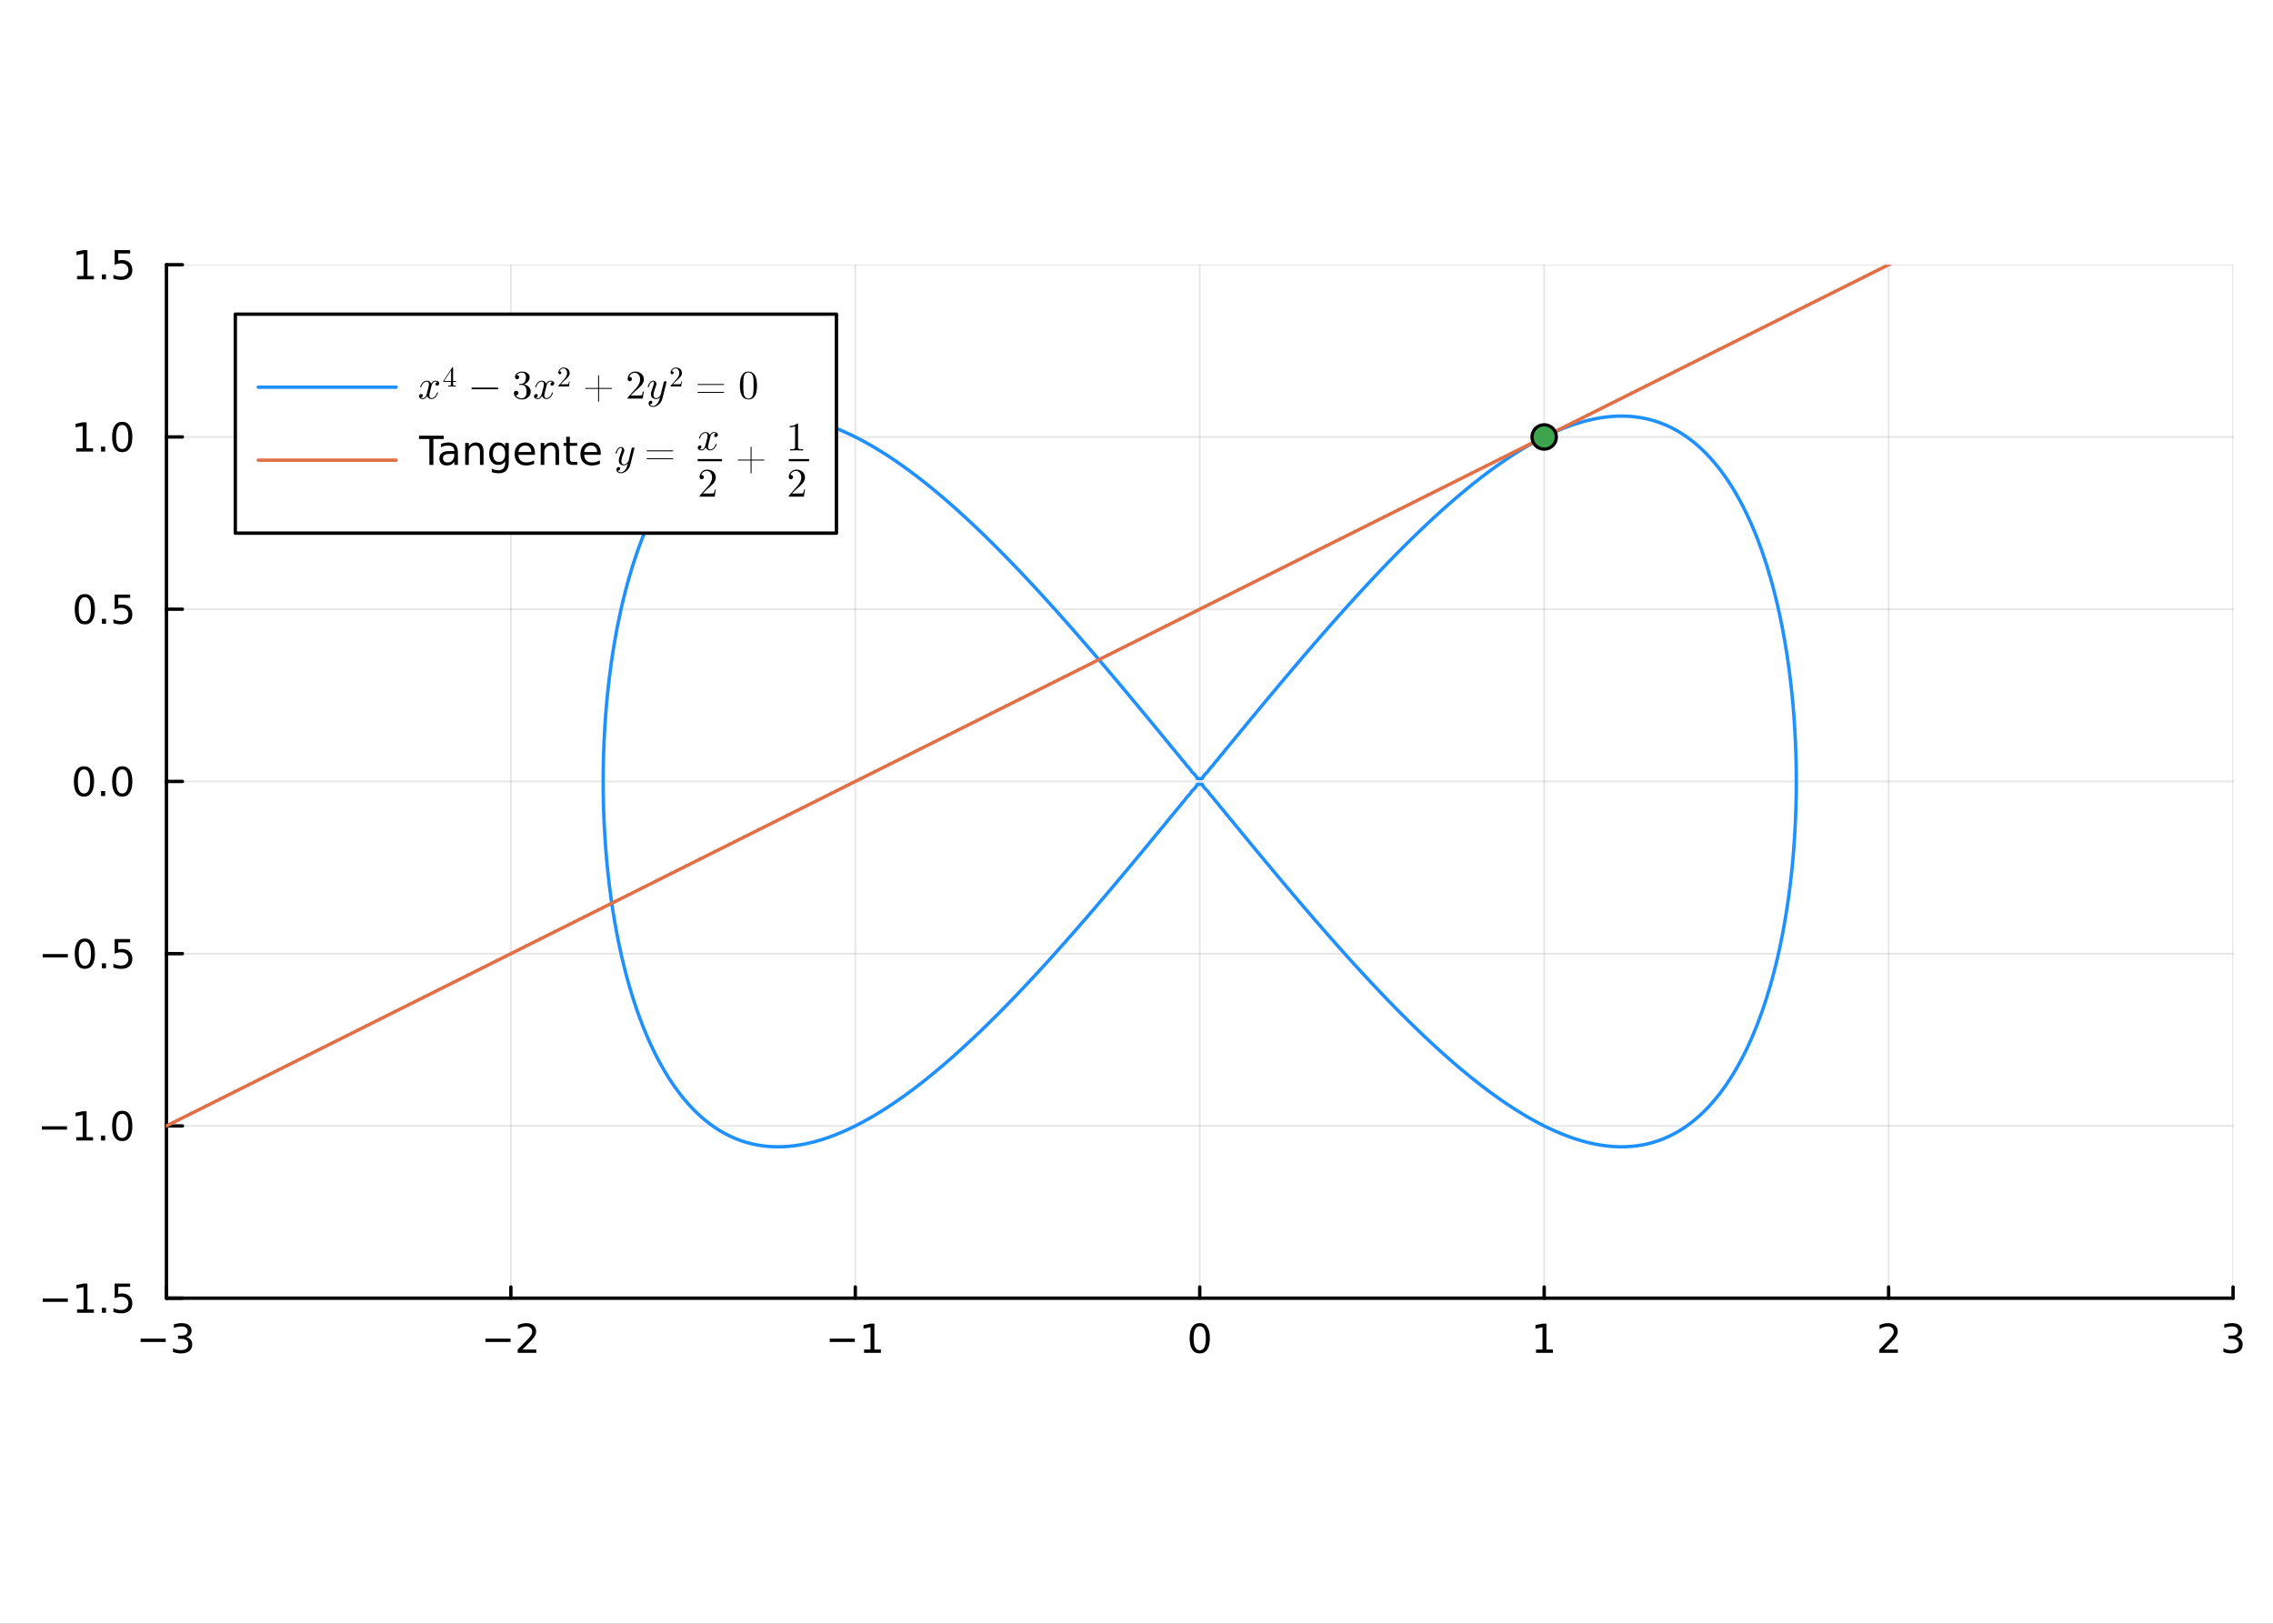 <?xml version="1.0" encoding="utf-8"?>
<svg xmlns="http://www.w3.org/2000/svg" xmlns:xlink="http://www.w3.org/1999/xlink" width="672" height="480" viewBox="0 0 2688 1920">
<rect x="0" y="0" width="2688" height="1920" fill="#333333" stroke="none"/>
<defs>
  <clipPath id="clip230">
    <rect x="0" y="0" width="2688" height="1920"/>
  </clipPath>
</defs>
<path clip-path="url(#clip230)" d="
M0 1920 L2688 1920 L2688 0 L0 0  Z
  " fill="#ffffff" fill-rule="evenodd" fill-opacity="1"/>
<defs>
  <clipPath id="clip231">
    <rect x="537" y="0" width="1883" height="1883"/>
  </clipPath>
</defs>
<defs>
  <clipPath id="clip232">
    <rect x="196" y="313" width="2445" height="1223"/>
  </clipPath>
</defs>
<path clip-path="url(#clip230)" d="
M196.816 1535 L2640.76 1535 L2640.76 313.027 L196.816 313.027  Z
  " fill="#ffffff" fill-rule="evenodd" fill-opacity="1"/>
<polyline clip-path="url(#clip232)" style="stroke:#000000; stroke-linecap:round; stroke-linejoin:round; stroke-width:2; stroke-opacity:0.1; fill:none" points="
  196.816,1535 196.816,313.027 
  "/>
<polyline clip-path="url(#clip232)" style="stroke:#000000; stroke-linecap:round; stroke-linejoin:round; stroke-width:2; stroke-opacity:0.1; fill:none" points="
  604.139,1535 604.139,313.027 
  "/>
<polyline clip-path="url(#clip232)" style="stroke:#000000; stroke-linecap:round; stroke-linejoin:round; stroke-width:2; stroke-opacity:0.1; fill:none" points="
  1011.46,1535 1011.46,313.027 
  "/>
<polyline clip-path="url(#clip232)" style="stroke:#000000; stroke-linecap:round; stroke-linejoin:round; stroke-width:2; stroke-opacity:0.1; fill:none" points="
  1418.79,1535 1418.79,313.027 
  "/>
<polyline clip-path="url(#clip232)" style="stroke:#000000; stroke-linecap:round; stroke-linejoin:round; stroke-width:2; stroke-opacity:0.1; fill:none" points="
  1826.11,1535 1826.11,313.027 
  "/>
<polyline clip-path="url(#clip232)" style="stroke:#000000; stroke-linecap:round; stroke-linejoin:round; stroke-width:2; stroke-opacity:0.1; fill:none" points="
  2233.43,1535 2233.43,313.027 
  "/>
<polyline clip-path="url(#clip232)" style="stroke:#000000; stroke-linecap:round; stroke-linejoin:round; stroke-width:2; stroke-opacity:0.1; fill:none" points="
  2640.76,1535 2640.76,313.027 
  "/>
<polyline clip-path="url(#clip230)" style="stroke:#000000; stroke-linecap:round; stroke-linejoin:round; stroke-width:4; stroke-opacity:1; fill:none" points="
  196.816,1535 2640.76,1535 
  "/>
<polyline clip-path="url(#clip230)" style="stroke:#000000; stroke-linecap:round; stroke-linejoin:round; stroke-width:4; stroke-opacity:1; fill:none" points="
  196.816,1535 196.816,1521.83 
  "/>
<polyline clip-path="url(#clip230)" style="stroke:#000000; stroke-linecap:round; stroke-linejoin:round; stroke-width:4; stroke-opacity:1; fill:none" points="
  604.139,1535 604.139,1521.83 
  "/>
<polyline clip-path="url(#clip230)" style="stroke:#000000; stroke-linecap:round; stroke-linejoin:round; stroke-width:4; stroke-opacity:1; fill:none" points="
  1011.46,1535 1011.46,1521.83 
  "/>
<polyline clip-path="url(#clip230)" style="stroke:#000000; stroke-linecap:round; stroke-linejoin:round; stroke-width:4; stroke-opacity:1; fill:none" points="
  1418.79,1535 1418.79,1521.83 
  "/>
<polyline clip-path="url(#clip230)" style="stroke:#000000; stroke-linecap:round; stroke-linejoin:round; stroke-width:4; stroke-opacity:1; fill:none" points="
  1826.11,1535 1826.11,1521.83 
  "/>
<polyline clip-path="url(#clip230)" style="stroke:#000000; stroke-linecap:round; stroke-linejoin:round; stroke-width:4; stroke-opacity:1; fill:none" points="
  2233.43,1535 2233.43,1521.83 
  "/>
<polyline clip-path="url(#clip230)" style="stroke:#000000; stroke-linecap:round; stroke-linejoin:round; stroke-width:4; stroke-opacity:1; fill:none" points="
  2640.76,1535 2640.76,1521.83 
  "/>
<path clip-path="url(#clip230)" d="M166.284 1582.87 L195.96 1582.87 L195.96 1586.81 L166.284 1586.81 L166.284 1582.87 Z" fill="#000000" fill-rule="evenodd" fill-opacity="1" /><path clip-path="url(#clip230)" d="M220.219 1581.07 Q223.575 1581.78 225.45 1584.05 Q227.348 1586.32 227.348 1589.65 Q227.348 1594.77 223.83 1597.57 Q220.311 1600.37 213.83 1600.37 Q211.654 1600.37 209.339 1599.93 Q207.047 1599.52 204.594 1598.66 L204.594 1594.15 Q206.538 1595.28 208.853 1595.86 Q211.168 1596.44 213.691 1596.44 Q218.089 1596.44 220.381 1594.7 Q222.695 1592.96 222.695 1589.65 Q222.695 1586.6 220.543 1584.89 Q218.413 1583.15 214.594 1583.15 L210.566 1583.15 L210.566 1579.31 L214.779 1579.31 Q218.228 1579.31 220.057 1577.94 Q221.885 1576.55 221.885 1573.96 Q221.885 1571.3 219.987 1569.89 Q218.112 1568.45 214.594 1568.45 Q212.672 1568.45 210.473 1568.87 Q208.274 1569.28 205.635 1570.16 L205.635 1566 Q208.297 1565.26 210.612 1564.89 Q212.95 1564.52 215.01 1564.52 Q220.334 1564.52 223.436 1566.95 Q226.538 1569.35 226.538 1573.47 Q226.538 1576.34 224.895 1578.34 Q223.251 1580.3 220.219 1581.07 Z" fill="#000000" fill-rule="evenodd" fill-opacity="1" /><path clip-path="url(#clip230)" d="M574.082 1582.87 L603.757 1582.87 L603.757 1586.81 L574.082 1586.81 L574.082 1582.87 Z" fill="#000000" fill-rule="evenodd" fill-opacity="1" /><path clip-path="url(#clip230)" d="M617.878 1595.77 L634.197 1595.77 L634.197 1599.7 L612.253 1599.7 L612.253 1595.77 Q614.915 1593.01 619.498 1588.38 Q624.104 1583.73 625.285 1582.39 Q627.53 1579.86 628.41 1578.13 Q629.313 1576.37 629.313 1574.68 Q629.313 1571.92 627.368 1570.19 Q625.447 1568.45 622.345 1568.45 Q620.146 1568.45 617.692 1569.21 Q615.262 1569.98 612.484 1571.53 L612.484 1566.81 Q615.308 1565.67 617.762 1565.09 Q620.216 1564.52 622.253 1564.52 Q627.623 1564.52 630.817 1567.2 Q634.012 1569.89 634.012 1574.38 Q634.012 1576.51 633.202 1578.43 Q632.415 1580.33 630.308 1582.92 Q629.729 1583.59 626.628 1586.81 Q623.526 1590 617.878 1595.77 Z" fill="#000000" fill-rule="evenodd" fill-opacity="1" /><path clip-path="url(#clip230)" d="M981.22 1582.87 L1010.9 1582.87 L1010.9 1586.81 L981.22 1586.81 L981.22 1582.87 Z" fill="#000000" fill-rule="evenodd" fill-opacity="1" /><path clip-path="url(#clip230)" d="M1021.8 1595.77 L1029.44 1595.77 L1029.44 1569.4 L1021.13 1571.07 L1021.13 1566.81 L1029.39 1565.14 L1034.07 1565.14 L1034.07 1595.77 L1041.71 1595.77 L1041.71 1599.7 L1021.8 1599.7 L1021.8 1595.77 Z" fill="#000000" fill-rule="evenodd" fill-opacity="1" /><path clip-path="url(#clip230)" d="M1418.79 1568.22 Q1415.17 1568.22 1413.35 1571.78 Q1411.54 1575.33 1411.54 1582.46 Q1411.54 1589.56 1413.35 1593.13 Q1415.17 1596.67 1418.79 1596.67 Q1422.42 1596.67 1424.23 1593.13 Q1426.05 1589.56 1426.05 1582.46 Q1426.05 1575.33 1424.23 1571.78 Q1422.42 1568.22 1418.79 1568.22 M1418.79 1564.52 Q1424.6 1564.52 1427.65 1569.12 Q1430.73 1573.71 1430.73 1582.46 Q1430.73 1591.18 1427.65 1595.79 Q1424.6 1600.37 1418.79 1600.37 Q1412.98 1600.37 1409.9 1595.79 Q1406.84 1591.18 1406.84 1582.46 Q1406.84 1573.71 1409.9 1569.12 Q1412.98 1564.52 1418.79 1564.52 Z" fill="#000000" fill-rule="evenodd" fill-opacity="1" /><path clip-path="url(#clip230)" d="M1816.49 1595.77 L1824.13 1595.77 L1824.13 1569.4 L1815.82 1571.07 L1815.82 1566.81 L1824.08 1565.14 L1828.76 1565.14 L1828.76 1595.77 L1836.4 1595.77 L1836.4 1599.7 L1816.49 1599.7 L1816.49 1595.77 Z" fill="#000000" fill-rule="evenodd" fill-opacity="1" /><path clip-path="url(#clip230)" d="M2228.09 1595.77 L2244.4 1595.77 L2244.4 1599.7 L2222.46 1599.7 L2222.46 1595.77 Q2225.12 1593.01 2229.71 1588.38 Q2234.31 1583.73 2235.49 1582.39 Q2237.74 1579.86 2238.62 1578.13 Q2239.52 1576.37 2239.52 1574.68 Q2239.52 1571.92 2237.58 1570.19 Q2235.65 1568.45 2232.55 1568.45 Q2230.35 1568.45 2227.9 1569.21 Q2225.47 1569.98 2222.69 1571.53 L2222.69 1566.81 Q2225.52 1565.67 2227.97 1565.09 Q2230.42 1564.52 2232.46 1564.52 Q2237.83 1564.52 2241.03 1567.2 Q2244.22 1569.89 2244.22 1574.38 Q2244.22 1576.51 2243.41 1578.43 Q2242.62 1580.33 2240.52 1582.92 Q2239.94 1583.59 2236.84 1586.81 Q2233.73 1590 2228.09 1595.77 Z" fill="#000000" fill-rule="evenodd" fill-opacity="1" /><path clip-path="url(#clip230)" d="M2645 1581.07 Q2648.36 1581.78 2650.24 1584.05 Q2652.13 1586.32 2652.13 1589.65 Q2652.13 1594.77 2648.61 1597.57 Q2645.1 1600.37 2638.61 1600.37 Q2636.44 1600.37 2634.12 1599.93 Q2631.83 1599.52 2629.38 1598.66 L2629.38 1594.15 Q2631.32 1595.28 2633.64 1595.86 Q2635.95 1596.44 2638.48 1596.44 Q2642.87 1596.44 2645.17 1594.7 Q2647.48 1592.96 2647.48 1589.65 Q2647.48 1586.6 2645.33 1584.89 Q2643.2 1583.15 2639.38 1583.15 L2635.35 1583.15 L2635.35 1579.31 L2639.56 1579.31 Q2643.01 1579.31 2644.84 1577.94 Q2646.67 1576.55 2646.67 1573.96 Q2646.67 1571.3 2644.77 1569.89 Q2642.9 1568.45 2639.38 1568.45 Q2637.46 1568.45 2635.26 1568.87 Q2633.06 1569.28 2630.42 1570.16 L2630.42 1566 Q2633.08 1565.26 2635.4 1564.89 Q2637.74 1564.52 2639.8 1564.52 Q2645.12 1564.52 2648.22 1566.95 Q2651.32 1569.35 2651.32 1573.47 Q2651.32 1576.34 2649.68 1578.34 Q2648.04 1580.3 2645 1581.07 Z" fill="#000000" fill-rule="evenodd" fill-opacity="1" /><polyline clip-path="url(#clip232)" style="stroke:#000000; stroke-linecap:round; stroke-linejoin:round; stroke-width:2; stroke-opacity:0.1; fill:none" points="
  196.816,1535 2640.76,1535 
  "/>
<polyline clip-path="url(#clip232)" style="stroke:#000000; stroke-linecap:round; stroke-linejoin:round; stroke-width:2; stroke-opacity:0.1; fill:none" points="
  196.816,1331.34 2640.76,1331.34 
  "/>
<polyline clip-path="url(#clip232)" style="stroke:#000000; stroke-linecap:round; stroke-linejoin:round; stroke-width:2; stroke-opacity:0.1; fill:none" points="
  196.816,1127.67 2640.76,1127.67 
  "/>
<polyline clip-path="url(#clip232)" style="stroke:#000000; stroke-linecap:round; stroke-linejoin:round; stroke-width:2; stroke-opacity:0.1; fill:none" points="
  196.816,924.012 2640.76,924.012 
  "/>
<polyline clip-path="url(#clip232)" style="stroke:#000000; stroke-linecap:round; stroke-linejoin:round; stroke-width:2; stroke-opacity:0.1; fill:none" points="
  196.816,720.35 2640.76,720.35 
  "/>
<polyline clip-path="url(#clip232)" style="stroke:#000000; stroke-linecap:round; stroke-linejoin:round; stroke-width:2; stroke-opacity:0.1; fill:none" points="
  196.816,516.688 2640.76,516.688 
  "/>
<polyline clip-path="url(#clip232)" style="stroke:#000000; stroke-linecap:round; stroke-linejoin:round; stroke-width:2; stroke-opacity:0.1; fill:none" points="
  196.816,313.027 2640.76,313.027 
  "/>
<polyline clip-path="url(#clip230)" style="stroke:#000000; stroke-linecap:round; stroke-linejoin:round; stroke-width:4; stroke-opacity:1; fill:none" points="
  196.816,1535 196.816,313.027 
  "/>
<polyline clip-path="url(#clip230)" style="stroke:#000000; stroke-linecap:round; stroke-linejoin:round; stroke-width:4; stroke-opacity:1; fill:none" points="
  196.816,1535 215.714,1535 
  "/>
<polyline clip-path="url(#clip230)" style="stroke:#000000; stroke-linecap:round; stroke-linejoin:round; stroke-width:4; stroke-opacity:1; fill:none" points="
  196.816,1331.34 215.714,1331.34 
  "/>
<polyline clip-path="url(#clip230)" style="stroke:#000000; stroke-linecap:round; stroke-linejoin:round; stroke-width:4; stroke-opacity:1; fill:none" points="
  196.816,1127.67 215.714,1127.67 
  "/>
<polyline clip-path="url(#clip230)" style="stroke:#000000; stroke-linecap:round; stroke-linejoin:round; stroke-width:4; stroke-opacity:1; fill:none" points="
  196.816,924.012 215.714,924.012 
  "/>
<polyline clip-path="url(#clip230)" style="stroke:#000000; stroke-linecap:round; stroke-linejoin:round; stroke-width:4; stroke-opacity:1; fill:none" points="
  196.816,720.35 215.714,720.35 
  "/>
<polyline clip-path="url(#clip230)" style="stroke:#000000; stroke-linecap:round; stroke-linejoin:round; stroke-width:4; stroke-opacity:1; fill:none" points="
  196.816,516.688 215.714,516.688 
  "/>
<polyline clip-path="url(#clip230)" style="stroke:#000000; stroke-linecap:round; stroke-linejoin:round; stroke-width:4; stroke-opacity:1; fill:none" points="
  196.816,313.027 215.714,313.027 
  "/>
<path clip-path="url(#clip230)" d="M50.547 1535.45 L80.223 1535.45 L80.223 1539.38 L50.547 1539.38 L50.547 1535.45 Z" fill="#000000" fill-rule="evenodd" fill-opacity="1" /><path clip-path="url(#clip230)" d="M91.126 1548.34 L98.765 1548.34 L98.765 1521.98 L90.455 1523.64 L90.455 1519.38 L98.719 1517.72 L103.394 1517.72 L103.394 1548.34 L111.033 1548.34 L111.033 1552.28 L91.126 1552.28 L91.126 1548.34 Z" fill="#000000" fill-rule="evenodd" fill-opacity="1" /><path clip-path="url(#clip230)" d="M120.478 1546.4 L125.362 1546.4 L125.362 1552.28 L120.478 1552.28 L120.478 1546.4 Z" fill="#000000" fill-rule="evenodd" fill-opacity="1" /><path clip-path="url(#clip230)" d="M135.593 1517.72 L153.95 1517.72 L153.95 1521.65 L139.876 1521.65 L139.876 1530.12 Q140.894 1529.78 141.913 1529.61 Q142.931 1529.43 143.95 1529.43 Q149.737 1529.43 153.116 1532.6 Q156.496 1535.77 156.496 1541.19 Q156.496 1546.77 153.024 1549.87 Q149.552 1552.95 143.232 1552.95 Q141.056 1552.95 138.788 1552.58 Q136.542 1552.21 134.135 1551.47 L134.135 1546.77 Q136.218 1547.9 138.441 1548.46 Q140.663 1549.01 143.14 1549.01 Q147.144 1549.01 149.482 1546.91 Q151.82 1544.8 151.82 1541.19 Q151.82 1537.58 149.482 1535.47 Q147.144 1533.36 143.14 1533.36 Q141.265 1533.36 139.39 1533.78 Q137.538 1534.2 135.593 1535.08 L135.593 1517.72 Z" fill="#000000" fill-rule="evenodd" fill-opacity="1" /><path clip-path="url(#clip230)" d="M49.552 1331.79 L79.228 1331.79 L79.228 1335.72 L49.552 1335.72 L49.552 1331.79 Z" fill="#000000" fill-rule="evenodd" fill-opacity="1" /><path clip-path="url(#clip230)" d="M90.131 1344.68 L97.769 1344.68 L97.769 1318.31 L89.459 1319.98 L89.459 1315.72 L97.723 1314.06 L102.399 1314.06 L102.399 1344.68 L110.038 1344.68 L110.038 1348.62 L90.131 1348.62 L90.131 1344.68 Z" fill="#000000" fill-rule="evenodd" fill-opacity="1" /><path clip-path="url(#clip230)" d="M119.482 1342.74 L124.367 1342.74 L124.367 1348.62 L119.482 1348.62 L119.482 1342.74 Z" fill="#000000" fill-rule="evenodd" fill-opacity="1" /><path clip-path="url(#clip230)" d="M144.552 1317.13 Q140.941 1317.13 139.112 1320.7 Q137.306 1324.24 137.306 1331.37 Q137.306 1338.48 139.112 1342.04 Q140.941 1345.58 144.552 1345.58 Q148.186 1345.58 149.991 1342.04 Q151.82 1338.48 151.82 1331.37 Q151.82 1324.24 149.991 1320.7 Q148.186 1317.13 144.552 1317.13 M144.552 1313.43 Q150.362 1313.43 153.417 1318.04 Q156.496 1322.62 156.496 1331.37 Q156.496 1340.1 153.417 1344.7 Q150.362 1349.29 144.552 1349.29 Q138.741 1349.29 135.663 1344.7 Q132.607 1340.1 132.607 1331.37 Q132.607 1322.62 135.663 1318.04 Q138.741 1313.43 144.552 1313.43 Z" fill="#000000" fill-rule="evenodd" fill-opacity="1" /><path clip-path="url(#clip230)" d="M50.547 1128.12 L80.223 1128.12 L80.223 1132.06 L50.547 1132.06 L50.547 1128.12 Z" fill="#000000" fill-rule="evenodd" fill-opacity="1" /><path clip-path="url(#clip230)" d="M100.316 1113.47 Q96.705 1113.47 94.876 1117.04 Q93.07 1120.58 93.07 1127.71 Q93.07 1134.81 94.876 1138.38 Q96.705 1141.92 100.316 1141.92 Q103.95 1141.92 105.756 1138.38 Q107.584 1134.81 107.584 1127.71 Q107.584 1120.58 105.756 1117.04 Q103.95 1113.47 100.316 1113.47 M100.316 1109.77 Q106.126 1109.77 109.181 1114.37 Q112.26 1118.96 112.26 1127.71 Q112.26 1136.43 109.181 1141.04 Q106.126 1145.62 100.316 1145.62 Q94.506 1145.62 91.427 1141.04 Q88.371 1136.43 88.371 1127.71 Q88.371 1118.96 91.427 1114.37 Q94.506 1109.77 100.316 1109.77 Z" fill="#000000" fill-rule="evenodd" fill-opacity="1" /><path clip-path="url(#clip230)" d="M120.478 1139.07 L125.362 1139.07 L125.362 1144.95 L120.478 1144.95 L120.478 1139.07 Z" fill="#000000" fill-rule="evenodd" fill-opacity="1" /><path clip-path="url(#clip230)" d="M135.593 1110.39 L153.95 1110.39 L153.95 1114.33 L139.876 1114.33 L139.876 1122.8 Q140.894 1122.45 141.913 1122.29 Q142.931 1122.11 143.95 1122.11 Q149.737 1122.11 153.116 1125.28 Q156.496 1128.45 156.496 1133.87 Q156.496 1139.44 153.024 1142.55 Q149.552 1145.62 143.232 1145.62 Q141.056 1145.62 138.788 1145.25 Q136.542 1144.88 134.135 1144.14 L134.135 1139.44 Q136.218 1140.58 138.441 1141.13 Q140.663 1141.69 143.14 1141.69 Q147.144 1141.69 149.482 1139.58 Q151.82 1137.48 151.82 1133.87 Q151.82 1130.25 149.482 1128.15 Q147.144 1126.04 143.14 1126.04 Q141.265 1126.04 139.39 1126.46 Q137.538 1126.87 135.593 1127.75 L135.593 1110.39 Z" fill="#000000" fill-rule="evenodd" fill-opacity="1" /><path clip-path="url(#clip230)" d="M99.32 909.81 Q95.709 909.81 93.881 913.375 Q92.075 916.917 92.075 924.046 Q92.075 931.153 93.881 934.718 Q95.709 938.259 99.32 938.259 Q102.955 938.259 104.76 934.718 Q106.589 931.153 106.589 924.046 Q106.589 916.917 104.76 913.375 Q102.955 909.81 99.32 909.81 M99.32 906.107 Q105.131 906.107 108.186 910.713 Q111.265 915.296 111.265 924.046 Q111.265 932.773 108.186 937.38 Q105.131 941.963 99.32 941.963 Q93.51 941.963 90.431 937.38 Q87.376 932.773 87.376 924.046 Q87.376 915.296 90.431 910.713 Q93.51 906.107 99.32 906.107 Z" fill="#000000" fill-rule="evenodd" fill-opacity="1" /><path clip-path="url(#clip230)" d="M119.482 935.412 L124.367 935.412 L124.367 941.292 L119.482 941.292 L119.482 935.412 Z" fill="#000000" fill-rule="evenodd" fill-opacity="1" /><path clip-path="url(#clip230)" d="M144.552 909.81 Q140.941 909.81 139.112 913.375 Q137.306 916.917 137.306 924.046 Q137.306 931.153 139.112 934.718 Q140.941 938.259 144.552 938.259 Q148.186 938.259 149.991 934.718 Q151.82 931.153 151.82 924.046 Q151.82 916.917 149.991 913.375 Q148.186 909.81 144.552 909.81 M144.552 906.107 Q150.362 906.107 153.417 910.713 Q156.496 915.296 156.496 924.046 Q156.496 932.773 153.417 937.38 Q150.362 941.963 144.552 941.963 Q138.741 941.963 135.663 937.38 Q132.607 932.773 132.607 924.046 Q132.607 915.296 135.663 910.713 Q138.741 906.107 144.552 906.107 Z" fill="#000000" fill-rule="evenodd" fill-opacity="1" /><path clip-path="url(#clip230)" d="M100.316 706.149 Q96.705 706.149 94.876 709.714 Q93.07 713.255 93.07 720.385 Q93.07 727.491 94.876 731.056 Q96.705 734.598 100.316 734.598 Q103.95 734.598 105.756 731.056 Q107.584 727.491 107.584 720.385 Q107.584 713.255 105.756 709.714 Q103.95 706.149 100.316 706.149 M100.316 702.445 Q106.126 702.445 109.181 707.051 Q112.26 711.635 112.26 720.385 Q112.26 729.112 109.181 733.718 Q106.126 738.301 100.316 738.301 Q94.506 738.301 91.427 733.718 Q88.371 729.112 88.371 720.385 Q88.371 711.635 91.427 707.051 Q94.506 702.445 100.316 702.445 Z" fill="#000000" fill-rule="evenodd" fill-opacity="1" /><path clip-path="url(#clip230)" d="M120.478 731.75 L125.362 731.75 L125.362 737.63 L120.478 737.63 L120.478 731.75 Z" fill="#000000" fill-rule="evenodd" fill-opacity="1" /><path clip-path="url(#clip230)" d="M135.593 703.07 L153.95 703.07 L153.95 707.005 L139.876 707.005 L139.876 715.477 Q140.894 715.13 141.913 714.968 Q142.931 714.783 143.95 714.783 Q149.737 714.783 153.116 717.954 Q156.496 721.125 156.496 726.542 Q156.496 732.121 153.024 735.223 Q149.552 738.301 143.232 738.301 Q141.056 738.301 138.788 737.931 Q136.542 737.561 134.135 736.82 L134.135 732.121 Q136.218 733.255 138.441 733.811 Q140.663 734.366 143.14 734.366 Q147.144 734.366 149.482 732.26 Q151.82 730.153 151.82 726.542 Q151.82 722.931 149.482 720.825 Q147.144 718.718 143.14 718.718 Q141.265 718.718 139.39 719.135 Q137.538 719.551 135.593 720.431 L135.593 703.07 Z" fill="#000000" fill-rule="evenodd" fill-opacity="1" /><path clip-path="url(#clip230)" d="M90.131 530.033 L97.769 530.033 L97.769 503.668 L89.459 505.334 L89.459 501.075 L97.723 499.408 L102.399 499.408 L102.399 530.033 L110.038 530.033 L110.038 533.968 L90.131 533.968 L90.131 530.033 Z" fill="#000000" fill-rule="evenodd" fill-opacity="1" /><path clip-path="url(#clip230)" d="M119.482 528.089 L124.367 528.089 L124.367 533.968 L119.482 533.968 L119.482 528.089 Z" fill="#000000" fill-rule="evenodd" fill-opacity="1" /><path clip-path="url(#clip230)" d="M144.552 502.487 Q140.941 502.487 139.112 506.052 Q137.306 509.594 137.306 516.723 Q137.306 523.83 139.112 527.394 Q140.941 530.936 144.552 530.936 Q148.186 530.936 149.991 527.394 Q151.82 523.83 151.82 516.723 Q151.82 509.594 149.991 506.052 Q148.186 502.487 144.552 502.487 M144.552 498.783 Q150.362 498.783 153.417 503.39 Q156.496 507.973 156.496 516.723 Q156.496 525.45 153.417 530.056 Q150.362 534.64 144.552 534.64 Q138.741 534.64 135.663 530.056 Q132.607 525.45 132.607 516.723 Q132.607 507.973 135.663 503.39 Q138.741 498.783 144.552 498.783 Z" fill="#000000" fill-rule="evenodd" fill-opacity="1" /><path clip-path="url(#clip230)" d="M91.126 326.372 L98.765 326.372 L98.765 300.006 L90.455 301.673 L90.455 297.413 L98.719 295.747 L103.394 295.747 L103.394 326.372 L111.033 326.372 L111.033 330.307 L91.126 330.307 L91.126 326.372 Z" fill="#000000" fill-rule="evenodd" fill-opacity="1" /><path clip-path="url(#clip230)" d="M120.478 324.427 L125.362 324.427 L125.362 330.307 L120.478 330.307 L120.478 324.427 Z" fill="#000000" fill-rule="evenodd" fill-opacity="1" /><path clip-path="url(#clip230)" d="M135.593 295.747 L153.95 295.747 L153.95 299.682 L139.876 299.682 L139.876 308.154 Q140.894 307.807 141.913 307.645 Q142.931 307.46 143.95 307.46 Q149.737 307.46 153.116 310.631 Q156.496 313.802 156.496 319.219 Q156.496 324.797 153.024 327.899 Q149.552 330.978 143.232 330.978 Q141.056 330.978 138.788 330.608 Q136.542 330.237 134.135 329.497 L134.135 324.797 Q136.218 325.932 138.441 326.487 Q140.663 327.043 143.14 327.043 Q147.144 327.043 149.482 324.936 Q151.82 322.83 151.82 319.219 Q151.82 315.608 149.482 313.501 Q147.144 311.395 143.14 311.395 Q141.265 311.395 139.39 311.811 Q137.538 312.228 135.593 313.108 L135.593 295.747 Z" fill="#000000" fill-rule="evenodd" fill-opacity="1" /><polyline clip-path="url(#clip232)" style="stroke:#1e90ff; stroke-linecap:round; stroke-linejoin:round; stroke-width:4; stroke-opacity:1; fill:none" points="
  1375.04,870.417 1377.54,873.479 1378.97,875.351 1380.04,876.542 1382.6,879.604 1385,882.667 1385.1,882.804 1387.64,885.729 1390.1,888.792 1391.22,890.314 
  1392.64,891.855 1395.2,894.917 1397.35,897.779 1397.55,897.98 1400.28,901.042 1402.66,904.105 1403.47,905.322 1405.32,907.168 1407.87,910.23 1409.6,912.815 
  1410.24,913.293 1413.3,916.355 1415.34,919.418 1415.72,920.566 1421.85,920.566 1422.23,919.418 1424.27,916.355 1427.34,913.293 1427.97,912.815 1429.7,910.23 
  1432.25,907.168 1434.1,905.322 1434.91,904.105 1437.3,901.042 1440.02,897.98 1440.22,897.779 1442.38,894.917 1444.93,891.855 1446.35,890.314 1447.47,888.792 
  1449.93,885.729 1452.47,882.804 1452.57,882.667 1454.97,879.604 1457.54,876.542 1458.6,875.351 1460.04,873.479 1462.53,870.417 1464.72,867.88 1465.12,867.354 
  1467.57,864.291 1470.15,861.229 1470.85,860.435 1472.64,858.166 1475.16,855.104 1476.97,853.002 1477.72,852.041 1480.21,848.978 1482.8,845.916 1483.1,845.577 
  1485.29,842.853 1487.84,839.791 1489.23,838.186 1490.38,836.728 1492.91,833.666 1495.35,830.796 1495.5,830.603 1498,827.54 1500.58,824.478 1501.48,823.446 
  1503.12,821.415 1505.68,818.353 1507.6,816.11 1508.26,815.29 1510.8,812.227 1513.4,809.165 1513.73,808.796 1515.94,806.102 1518.53,803.04 1519.85,801.519 
  1521.12,799.977 1523.69,796.915 1525.98,794.259 1526.31,793.852 1528.87,790.789 1531.5,787.727 1532.1,787.037 1534.08,784.664 1536.7,781.602 1538.23,779.847 
  1539.32,778.539 1541.92,775.477 1544.35,772.683 1544.58,772.414 1547.18,769.351 1549.84,766.289 1550.48,765.564 1552.46,763.226 1555.12,760.164 1556.6,758.481 
  1557.78,757.101 1560.43,754.038 1562.73,751.432 1563.12,750.976 1565.77,747.913 1568.47,744.851 1568.85,744.428 1571.14,741.788 1573.85,738.726 1574.98,737.47 
  1576.55,735.663 1579.26,732.6 1581.1,730.553 1581.99,729.538 1584.71,726.475 1587.23,723.681 1587.46,723.413 1590.19,720.35 1592.96,717.287 1593.35,716.862 
  1595.71,714.225 1598.5,711.162 1599.48,710.096 1601.27,708.1 1604.07,705.037 1605.6,703.381 1606.88,701.975 1609.69,698.912 1611.73,696.719 1612.52,695.849 
  1615.35,692.787 1617.85,690.113 1618.21,689.724 1621.06,686.662 1623.95,683.599 1623.98,683.567 1626.82,680.536 1629.73,677.474 1630.1,677.086 1632.63,674.411 
  1635.57,671.349 1636.23,670.667 1638.5,668.286 1641.46,665.224 1642.35,664.313 1644.43,662.161 1647.42,659.098 1648.48,658.027 1650.42,656.036 1653.44,652.973 
  1654.6,651.81 1656.48,649.911 1659.54,646.848 1660.73,645.665 1662.61,643.786 1665.7,640.723 1666.86,639.595 1668.81,637.66 1671.95,634.598 1672.98,633.602 
  1675.1,631.535 1678.28,628.473 1679.11,627.687 1681.48,625.41 1684.71,622.347 1685.23,621.854 1687.95,619.285 1691.23,616.222 1691.36,616.104 1694.53,613.16 
  1697.48,610.444 1697.86,610.097 1701.21,607.035 1703.61,604.873 1704.6,603.972 1708.02,600.909 1709.73,599.393 1711.48,597.847 1714.96,594.784 1715.86,594.006 
  1718.49,591.722 1721.98,588.715 1722.05,588.659 1725.65,585.596 1728.11,583.529 1729.29,582.534 1732.98,579.471 1734.23,578.443 1736.72,576.409 1740.36,573.461 
  1740.5,573.346 1744.34,570.284 1746.48,568.592 1748.23,567.221 1752.18,564.158 1752.61,563.831 1756.2,561.096 1758.73,559.188 1760.28,558.033 1764.43,554.971 
  1764.86,554.66 1768.67,551.908 1770.98,550.258 1772.99,548.845 1777.11,545.976 1777.39,545.783 1781.91,542.72 1783.23,541.827 1786.53,539.658 1789.36,537.809 
  1791.26,536.595 1795.48,533.924 1796.12,533.533 1801.13,530.47 1801.61,530.181 1806.32,527.407 1807.73,526.583 1811.7,524.345 1813.86,523.133 1817.28,521.282 
  1819.98,519.834 1823.12,518.22 1826.11,516.691 1829.25,515.157 1832.23,513.71 1835.74,512.095 1838.36,510.895 1842.66,509.032 1844.48,508.25 1850.14,505.969 
  1850.61,505.78 1856.74,503.494 1858.44,502.907 1862.86,501.396 1867.83,499.844 1868.99,499.487 1875.11,497.781 1879.17,496.782 1881.24,496.278 1887.36,494.989 
  1893.49,493.916 1894.91,493.719 1899.61,493.073 1905.74,492.464 1911.86,492.098 1917.99,491.983 1924.11,492.13 1930.24,492.547 1936.36,493.245 1939.3,493.719 
  1942.49,494.237 1948.61,495.535 1953.35,496.782 1954.74,497.149 1960.86,499.097 1962.87,499.844 1966.99,501.392 1970.49,502.907 1973.11,504.051 1976.99,505.969 
  1979.24,507.091 1982.7,509.032 1985.36,510.533 1987.85,512.095 1991.49,514.397 1992.58,515.157 1996.93,518.22 1997.61,518.708 2000.92,521.282 2003.74,523.493 
  2004.73,524.345 2008.28,527.407 2009.86,528.781 2011.65,530.47 2014.87,533.533 2015.99,534.603 2017.91,536.595 2020.84,539.658 2022.11,540.999 2023.63,542.72 
  2026.31,545.783 2028.24,548.009 2028.92,548.845 2031.37,551.908 2033.8,554.971 2034.36,555.684 2036.09,558.033 2038.33,561.096 2040.49,564.078 2040.54,564.158 
  2042.6,567.221 2044.65,570.284 2046.62,573.261 2046.67,573.346 2048.55,576.409 2050.42,579.471 2052.27,582.534 2052.74,583.313 2054.03,585.596 2055.74,588.659 
  2057.44,591.722 2058.87,594.322 2059.1,594.784 2060.68,597.847 2062.23,600.909 2063.77,603.972 2064.99,606.411 2065.28,607.035 2066.71,610.097 2068.13,613.16 
  2069.53,616.222 2070.92,619.285 2071.12,619.722 2072.23,622.347 2073.52,625.41 2074.79,628.473 2076.06,631.535 2077.24,634.444 2077.3,634.598 2078.47,637.66 
  2079.63,640.723 2080.78,643.786 2081.91,646.848 2083.03,649.911 2083.37,650.829 2084.1,652.973 2085.15,656.036 2086.18,659.098 2087.19,662.161 2088.2,665.224 
  2089.19,668.286 2089.49,669.212 2090.14,671.349 2091.07,674.411 2091.98,677.474 2092.88,680.536 2093.77,683.599 2094.65,686.662 2095.51,689.724 2095.62,690.088 
  2096.33,692.787 2097.14,695.849 2097.93,698.912 2098.72,701.975 2099.49,705.037 2100.25,708.1 2101,711.162 2101.74,714.225 2101.74,714.229 2102.44,717.287 
  2103.12,720.35 2103.8,723.413 2104.46,726.475 2105.12,729.538 2105.76,732.6 2106.39,735.663 2107.02,738.726 2107.63,741.788 2107.87,742.977 2108.22,744.851 
  2108.79,747.913 2109.34,750.976 2109.89,754.038 2110.43,757.101 2110.95,760.164 2111.47,763.226 2111.98,766.289 2112.48,769.351 2112.97,772.414 2113.44,775.477 
  2113.91,778.539 2113.99,779.064 2114.36,781.602 2114.78,784.664 2115.21,787.727 2115.62,790.789 2116.02,793.852 2116.41,796.915 2116.79,799.977 2117.17,803.04 
  2117.53,806.102 2117.88,809.165 2118.23,812.227 2118.57,815.29 2118.89,818.353 2119.21,821.415 2119.52,824.478 2119.82,827.54 2120.11,830.603 2120.12,830.722 
  2120.37,833.666 2120.63,836.728 2120.88,839.791 2121.13,842.853 2121.36,845.916 2121.58,848.978 2121.8,852.041 2122,855.104 2122.2,858.166 2122.38,861.229 
  2122.56,864.291 2122.73,867.354 2122.89,870.417 2123.05,873.479 2123.19,876.542 2123.32,879.604 2123.45,882.667 2123.56,885.729 2123.67,888.792 2123.77,891.855 
  2123.86,894.917 2123.94,897.98 2124.01,901.042 2124.07,904.105 2124.13,907.168 2124.17,910.23 2124.21,913.293 2124.23,916.355 2124.25,919.418 2124.26,922.48 
  2124.26,925.543 2124.25,928.606 2124.23,931.668 2124.21,934.731 2124.17,937.793 2124.13,940.856 2124.07,943.918 2124.01,946.981 2123.94,950.044 2123.86,953.106 
  2123.77,956.169 2123.67,959.231 2123.56,962.294 2123.45,965.357 2123.32,968.419 2123.19,971.482 2123.05,974.544 2122.89,977.607 2122.73,980.669 2122.56,983.732 
  2122.38,986.795 2122.2,989.857 2122,992.92 2121.8,995.982 2121.58,999.045 2121.36,1002.11 2121.13,1005.17 2120.88,1008.23 2120.63,1011.3 2120.37,1014.36 
  2120.12,1017.3 2120.11,1017.42 2119.82,1020.48 2119.52,1023.55 2119.21,1026.61 2118.89,1029.67 2118.57,1032.73 2118.23,1035.8 2117.88,1038.86 2117.53,1041.92 
  2117.17,1044.98 2116.79,1048.05 2116.41,1051.11 2116.02,1054.17 2115.62,1057.23 2115.21,1060.3 2114.78,1063.36 2114.36,1066.42 2113.99,1068.96 2113.91,1069.48 
  2113.44,1072.55 2112.97,1075.61 2112.48,1078.67 2111.98,1081.73 2111.47,1084.8 2110.95,1087.86 2110.43,1090.92 2109.89,1093.98 2109.34,1097.05 2108.79,1100.11 
  2108.22,1103.17 2107.87,1105.05 2107.63,1106.24 2107.02,1109.3 2106.39,1112.36 2105.76,1115.42 2105.12,1118.49 2104.46,1121.55 2103.8,1124.61 2103.12,1127.67 
  2102.44,1130.74 2101.74,1133.79 2101.74,1133.8 2101,1136.86 2100.25,1139.92 2099.49,1142.99 2098.72,1146.05 2097.93,1149.11 2097.14,1152.17 2096.33,1155.24 
  2095.62,1157.94 2095.51,1158.3 2094.65,1161.36 2093.77,1164.42 2092.88,1167.49 2091.98,1170.55 2091.07,1173.61 2090.14,1176.67 2089.49,1178.81 2089.19,1179.74 
  2088.2,1182.8 2087.19,1185.86 2086.18,1188.92 2085.15,1191.99 2084.1,1195.05 2083.37,1197.19 2083.03,1198.11 2081.91,1201.18 2080.78,1204.24 2079.63,1207.3 
  2078.47,1210.36 2077.3,1213.43 2077.24,1213.58 2076.06,1216.49 2074.79,1219.55 2073.52,1222.61 2072.23,1225.68 2071.12,1228.3 2070.92,1228.74 2069.53,1231.8 
  2068.13,1234.86 2066.71,1237.93 2065.28,1240.99 2064.99,1241.61 2063.77,1244.05 2062.23,1247.11 2060.68,1250.18 2059.1,1253.24 2058.87,1253.7 2057.44,1256.3 
  2055.74,1259.36 2054.03,1262.43 2052.74,1264.71 2052.27,1265.49 2050.42,1268.55 2048.55,1271.61 2046.67,1274.68 2046.62,1274.76 2044.65,1277.74 2042.6,1280.8 
  2040.54,1283.87 2040.49,1283.95 2038.33,1286.93 2036.09,1289.99 2034.36,1292.34 2033.8,1293.05 2031.37,1296.12 2028.92,1299.18 2028.24,1300.01 2026.31,1302.24 
  2023.63,1305.3 2022.11,1307.02 2020.84,1308.37 2017.91,1311.43 2015.99,1313.42 2014.87,1314.49 2011.65,1317.55 2009.86,1319.24 2008.28,1320.62 2004.73,1323.68 
  2003.74,1324.53 2000.92,1326.74 1997.61,1329.32 1996.93,1329.8 1992.58,1332.87 1991.49,1333.63 1987.85,1335.93 1985.36,1337.49 1982.7,1338.99 1979.24,1340.93 
  1976.99,1342.05 1973.11,1343.97 1970.49,1345.12 1966.99,1346.63 1962.87,1348.18 1960.86,1348.93 1954.74,1350.87 1953.35,1351.24 1948.61,1352.49 1942.49,1353.79 
  1939.3,1354.3 1936.36,1354.78 1930.24,1355.48 1924.11,1355.89 1917.99,1356.04 1911.86,1355.93 1905.74,1355.56 1899.61,1354.95 1894.91,1354.3 1893.49,1354.11 
  1887.36,1353.03 1881.24,1351.75 1879.17,1351.24 1875.11,1350.24 1868.99,1348.54 1867.83,1348.18 1862.86,1346.63 1858.44,1345.12 1856.74,1344.53 1850.61,1342.24 
  1850.14,1342.05 1844.48,1339.77 1842.66,1338.99 1838.36,1337.13 1835.74,1335.93 1832.23,1334.31 1829.25,1332.87 1826.11,1331.33 1823.12,1329.8 1819.98,1328.19 
  1817.28,1326.74 1813.86,1324.89 1811.7,1323.68 1807.73,1321.44 1806.32,1320.62 1801.61,1317.84 1801.13,1317.55 1796.12,1314.49 1795.48,1314.1 1791.26,1311.43 
  1789.36,1310.21 1786.53,1308.37 1783.23,1306.2 1781.91,1305.3 1777.39,1302.24 1777.11,1302.05 1772.99,1299.18 1770.98,1297.77 1768.67,1296.12 1764.86,1293.36 
  1764.43,1293.05 1760.28,1289.99 1758.73,1288.84 1756.2,1286.93 1752.61,1284.19 1752.18,1283.87 1748.23,1280.8 1746.48,1279.43 1744.34,1277.74 1740.5,1274.68 
  1740.36,1274.56 1736.72,1271.61 1734.23,1269.58 1732.98,1268.55 1729.29,1265.49 1728.11,1264.49 1725.65,1262.43 1722.05,1259.36 1721.98,1259.31 1718.49,1256.3 
  1715.86,1254.02 1714.96,1253.24 1711.48,1250.18 1709.73,1248.63 1708.02,1247.11 1704.6,1244.05 1703.61,1243.15 1701.21,1240.99 1697.86,1237.93 1697.48,1237.58 
  1694.53,1234.86 1691.36,1231.92 1691.23,1231.8 1687.95,1228.74 1685.23,1226.17 1684.71,1225.68 1681.48,1222.61 1679.11,1220.34 1678.28,1219.55 1675.1,1216.49 
  1672.98,1214.42 1671.95,1213.43 1668.81,1210.36 1666.86,1208.43 1665.7,1207.3 1662.61,1204.24 1660.73,1202.36 1659.54,1201.18 1656.48,1198.11 1654.6,1196.21 
  1653.44,1195.05 1650.42,1191.99 1648.48,1190 1647.42,1188.92 1644.43,1185.86 1642.35,1183.71 1641.46,1182.8 1638.5,1179.74 1636.23,1177.36 1635.57,1176.67 
  1632.63,1173.61 1630.1,1170.94 1629.73,1170.55 1626.82,1167.49 1623.98,1164.46 1623.95,1164.42 1621.06,1161.36 1618.21,1158.3 1617.85,1157.91 1615.35,1155.24 
  1612.52,1152.17 1611.73,1151.3 1609.69,1149.11 1606.88,1146.05 1605.6,1144.64 1604.07,1142.99 1601.27,1139.92 1599.48,1137.93 1598.5,1136.86 1595.71,1133.8 
  1593.35,1131.16 1592.96,1130.74 1590.19,1127.67 1587.46,1124.61 1587.23,1124.34 1584.71,1121.55 1581.99,1118.49 1581.1,1117.47 1579.26,1115.42 1576.55,1112.36 
  1574.98,1110.55 1573.85,1109.3 1571.14,1106.24 1568.85,1103.6 1568.47,1103.17 1565.77,1100.11 1563.12,1097.05 1562.73,1096.59 1560.43,1093.98 1557.78,1090.92 
  1556.6,1089.54 1555.12,1087.86 1552.46,1084.8 1550.48,1082.46 1549.84,1081.73 1547.18,1078.67 1544.58,1075.61 1544.35,1075.34 1541.92,1072.55 1539.32,1069.48 
  1538.23,1068.18 1536.7,1066.42 1534.08,1063.36 1532.1,1060.99 1531.5,1060.3 1528.87,1057.23 1526.31,1054.17 1525.98,1053.76 1523.69,1051.11 1521.12,1048.05 
  1519.85,1046.5 1518.53,1044.98 1515.94,1041.92 1513.73,1039.23 1513.4,1038.86 1510.8,1035.8 1508.26,1032.73 1507.6,1031.91 1505.68,1029.67 1503.12,1026.61 
  1501.48,1024.58 1500.58,1023.55 1498,1020.48 1495.5,1017.42 1495.35,1017.23 1492.91,1014.36 1490.38,1011.3 1489.23,1009.84 1487.84,1008.23 1485.29,1005.17 
  1483.1,1002.45 1482.8,1002.11 1480.21,999.045 1477.72,995.982 1476.97,995.021 1475.16,992.92 1472.64,989.857 1470.85,987.589 1470.15,986.795 1467.57,983.732 
  1465.12,980.669 1464.72,980.144 1462.53,977.607 1460.04,974.544 1458.6,972.673 1457.54,971.482 1454.97,968.419 1452.57,965.357 1452.47,965.219 1449.93,962.294 
  1447.47,959.231 1446.35,957.709 1444.93,956.169 1442.38,953.106 1440.22,950.245 1440.02,950.044 1437.3,946.981 1434.91,943.918 1434.1,942.702 1432.25,940.856 
  1429.7,937.793 1427.97,935.208 1427.34,934.731 1424.27,931.668 1422.23,928.606 1421.85,927.457 1415.72,927.457 1415.34,928.606 1413.3,931.668 1410.24,934.731 
  1409.6,935.208 1407.87,937.793 1405.32,940.856 1403.47,942.702 1402.66,943.918 1400.28,946.981 1397.55,950.044 1397.35,950.245 1395.2,953.106 1392.64,956.169 
  1391.22,957.709 1390.1,959.231 1387.64,962.294 1385.1,965.219 1385,965.357 1382.6,968.419 1380.04,971.482 1378.97,972.673 1377.54,974.544 1375.04,977.607 
  1372.85,980.144 1372.45,980.669 1370,983.732 1367.42,986.795 1366.72,987.589 1364.94,989.857 1362.41,992.92 1360.6,995.021 1359.85,995.982 1357.36,999.045 
  1354.77,1002.11 1354.47,1002.45 1352.29,1005.17 1349.73,1008.23 1348.35,1009.84 1347.19,1011.3 1344.67,1014.36 1342.22,1017.23 1342.07,1017.42 1339.57,1020.48 
  1336.99,1023.55 1336.1,1024.58 1334.45,1026.61 1331.9,1029.67 1329.97,1031.91 1329.31,1032.73 1326.77,1035.8 1324.17,1038.86 1323.85,1039.23 1321.63,1041.92 
  1319.04,1044.98 1317.72,1046.5 1316.46,1048.05 1313.88,1051.11 1311.6,1053.76 1311.26,1054.17 1308.7,1057.23 1306.07,1060.3 1305.47,1060.99 1303.49,1063.36 
  1300.88,1066.42 1299.35,1068.18 1298.26,1069.48 1295.65,1072.55 1293.22,1075.34 1293,1075.61 1290.39,1078.67 1287.74,1081.73 1287.09,1082.46 1285.11,1084.8 
  1282.46,1087.86 1280.97,1089.54 1279.8,1090.92 1277.14,1093.98 1274.84,1096.59 1274.46,1097.05 1271.8,1100.11 1269.1,1103.17 1268.72,1103.6 1266.43,1106.24 
  1263.72,1109.3 1262.59,1110.55 1261.02,1112.36 1258.31,1115.42 1256.47,1117.47 1255.58,1118.49 1252.86,1121.55 1250.34,1124.34 1250.11,1124.61 1247.38,1127.67 
  1244.61,1130.74 1244.22,1131.16 1241.86,1133.8 1239.08,1136.86 1238.09,1137.93 1236.3,1139.92 1233.5,1142.99 1231.97,1144.64 1230.7,1146.05 1227.88,1149.11 
  1225.84,1151.3 1225.05,1152.17 1222.22,1155.24 1219.72,1157.91 1219.36,1158.3 1216.51,1161.36 1213.62,1164.42 1213.59,1164.46 1210.75,1167.49 1207.84,1170.55 
  1207.47,1170.94 1204.94,1173.61 1202,1176.67 1201.34,1177.36 1199.07,1179.74 1196.11,1182.8 1195.22,1183.71 1193.14,1185.86 1190.15,1188.92 1189.09,1190 
  1187.15,1191.99 1184.13,1195.05 1182.97,1196.21 1181.09,1198.11 1178.04,1201.18 1176.84,1202.36 1174.96,1204.24 1171.87,1207.3 1170.72,1208.43 1168.76,1210.36 
  1165.62,1213.43 1164.59,1214.42 1162.47,1216.49 1159.29,1219.55 1158.47,1220.34 1156.09,1222.61 1152.87,1225.68 1152.34,1226.17 1149.62,1228.74 1146.34,1231.8 
  1146.22,1231.92 1143.04,1234.86 1140.09,1237.58 1139.71,1237.93 1136.36,1240.99 1133.97,1243.15 1132.97,1244.05 1129.55,1247.11 1127.84,1248.63 1126.1,1250.18 
  1122.61,1253.24 1121.72,1254.02 1119.08,1256.3 1115.59,1259.31 1115.53,1259.36 1111.92,1262.43 1109.47,1264.49 1108.28,1265.49 1104.59,1268.55 1103.34,1269.58 
  1100.85,1271.61 1097.21,1274.56 1097.07,1274.68 1093.23,1277.74 1091.09,1279.43 1089.34,1280.8 1085.39,1283.87 1084.96,1284.19 1081.37,1286.93 1078.84,1288.84 
  1077.29,1289.99 1073.14,1293.05 1072.71,1293.36 1068.9,1296.12 1066.59,1297.77 1064.58,1299.18 1060.46,1302.05 1060.18,1302.24 1055.67,1305.3 1054.34,1306.2 
  1051.04,1308.37 1048.21,1310.21 1046.31,1311.43 1042.09,1314.1 1041.45,1314.49 1036.44,1317.55 1035.96,1317.84 1031.25,1320.62 1029.84,1321.44 1025.88,1323.68 
  1023.71,1324.89 1020.29,1326.74 1017.59,1328.19 1014.45,1329.8 1011.46,1331.33 1008.32,1332.87 1005.34,1334.31 1001.83,1335.93 999.212,1337.13 994.908,1338.99 
  993.087,1339.77 987.435,1342.05 986.962,1342.24 980.837,1344.53 979.131,1345.12 974.712,1346.63 969.739,1348.18 968.586,1348.54 962.461,1350.24 958.4,1351.24 
  956.336,1351.75 950.211,1353.03 944.086,1354.11 942.664,1354.3 937.961,1354.95 931.836,1355.56 925.71,1355.93 919.585,1356.04 913.46,1355.89 907.335,1355.48 
  901.21,1354.78 898.27,1354.3 895.085,1353.79 888.959,1352.49 884.219,1351.24 882.834,1350.87 876.709,1348.93 874.705,1348.18 870.584,1346.63 867.083,1345.12 
  864.459,1343.97 860.583,1342.05 858.334,1340.93 854.868,1338.99 852.208,1337.49 849.722,1335.93 846.083,1333.63 844.996,1332.87 840.646,1329.8 839.958,1329.32 
  836.651,1326.74 833.833,1324.53 832.838,1323.68 829.288,1320.62 827.708,1319.24 825.918,1317.55 822.699,1314.49 821.583,1313.42 819.661,1311.43 816.731,1308.37 
  815.457,1307.02 813.94,1305.3 811.263,1302.24 809.332,1300.01 808.657,1299.18 806.203,1296.12 803.769,1293.05 803.207,1292.34 801.477,1289.99 799.241,1286.93 
  797.082,1283.95 797.027,1283.87 794.968,1280.8 792.925,1277.74 790.957,1274.76 790.904,1274.68 789.019,1271.61 787.15,1268.55 785.298,1265.49 784.832,1264.71 
  783.543,1262.43 781.831,1259.36 780.134,1256.3 778.706,1253.7 778.467,1253.24 776.896,1250.18 775.339,1247.11 773.797,1244.05 772.581,1241.61 772.287,1240.99 
  770.858,1237.93 769.442,1234.86 768.04,1231.8 766.652,1228.74 766.456,1228.3 765.341,1225.68 764.053,1222.61 762.778,1219.55 761.517,1216.49 760.331,1213.58 
  760.272,1213.43 759.1,1210.36 757.941,1207.3 756.794,1204.24 755.66,1201.18 754.538,1198.11 754.206,1197.19 753.468,1195.05 752.426,1191.99 751.396,1188.92 
  750.378,1185.86 749.372,1182.8 748.378,1179.74 748.081,1178.81 747.429,1176.67 746.505,1173.61 745.593,1170.55 744.692,1167.49 743.803,1164.42 742.924,1161.36 
  742.057,1158.3 741.955,1157.94 741.237,1155.24 740.433,1152.17 739.639,1149.11 738.856,1146.05 738.084,1142.99 737.322,1139.92 736.571,1136.86 735.831,1133.8 
  735.83,1133.79 735.136,1130.74 734.45,1127.67 733.775,1124.61 733.11,1121.55 732.456,1118.49 731.811,1115.42 731.177,1112.36 730.553,1109.3 729.939,1106.24 
  729.705,1105.05 729.353,1103.17 728.786,1100.11 728.229,1097.05 727.683,1093.98 727.145,1090.92 726.618,1087.86 726.1,1084.8 725.592,1081.73 725.094,1078.67 
  724.606,1075.61 724.127,1072.55 723.659,1069.48 723.58,1068.96 723.216,1066.42 722.787,1063.36 722.367,1060.3 721.956,1057.23 721.555,1054.17 721.163,1051.11 
  720.78,1048.05 720.406,1044.98 720.042,1041.92 719.688,1038.86 719.342,1035.8 719.006,1032.73 718.679,1029.67 718.362,1026.61 718.054,1023.55 717.755,1020.48 
  717.466,1017.42 717.455,1017.3 717.197,1014.36 716.938,1011.3 716.688,1008.23 716.447,1005.17 716.215,1002.11 715.991,999.045 715.777,995.982 715.571,992.92 
  715.375,989.857 715.187,986.795 715.009,983.732 714.839,980.669 714.678,977.607 714.526,974.544 714.383,971.482 714.249,968.419 714.124,965.357 714.008,962.294 
  713.901,959.231 713.803,956.169 713.713,953.106 713.633,950.044 713.562,946.981 713.499,943.918 713.445,940.856 713.401,937.793 713.365,934.731 713.338,931.668 
  713.32,928.606 713.311,925.543 713.311,922.48 713.32,919.418 713.338,916.355 713.365,913.293 713.401,910.23 713.445,907.168 713.499,904.105 713.562,901.042 
  713.633,897.98 713.713,894.917 713.803,891.855 713.901,888.792 714.008,885.729 714.124,882.667 714.249,879.604 714.383,876.542 714.526,873.479 714.678,870.417 
  714.839,867.354 715.009,864.291 715.187,861.229 715.375,858.166 715.571,855.104 715.777,852.041 715.991,848.978 716.215,845.916 716.447,842.853 716.688,839.791 
  716.938,836.728 717.197,833.666 717.455,830.722 717.466,830.603 717.755,827.54 718.054,824.478 718.362,821.415 718.679,818.353 719.006,815.29 719.342,812.227 
  719.688,809.165 720.042,806.102 720.406,803.04 720.78,799.977 721.163,796.915 721.555,793.852 721.956,790.789 722.367,787.727 722.787,784.664 723.216,781.602 
  723.58,779.064 723.659,778.539 724.127,775.477 724.606,772.414 725.094,769.351 725.592,766.289 726.1,763.226 726.618,760.164 727.145,757.101 727.683,754.038 
  728.229,750.976 728.786,747.913 729.353,744.851 729.705,742.977 729.939,741.788 730.553,738.726 731.177,735.663 731.811,732.6 732.456,729.538 733.11,726.475 
  733.775,723.413 734.45,720.35 735.136,717.287 735.83,714.229 735.831,714.225 736.571,711.162 737.322,708.1 738.084,705.037 738.856,701.975 739.639,698.912 
  740.433,695.849 741.237,692.787 741.955,690.088 742.057,689.724 742.924,686.662 743.803,683.599 744.692,680.536 745.593,677.474 746.505,674.411 747.429,671.349 
  748.081,669.212 748.378,668.286 749.372,665.224 750.378,662.161 751.396,659.098 752.426,656.036 753.468,652.973 754.206,650.829 754.538,649.911 755.66,646.848 
  756.794,643.786 757.941,640.723 759.1,637.66 760.272,634.598 760.331,634.444 761.517,631.535 762.778,628.473 764.053,625.41 765.341,622.347 766.456,619.722 
  766.652,619.285 768.04,616.222 769.442,613.16 770.858,610.097 772.287,607.035 772.581,606.411 773.797,603.972 775.339,600.909 776.896,597.847 778.467,594.784 
  778.706,594.322 780.134,591.722 781.831,588.659 783.543,585.596 784.832,583.313 785.298,582.534 787.15,579.471 789.019,576.409 790.904,573.346 790.957,573.261 
  792.925,570.284 794.968,567.221 797.027,564.158 797.082,564.078 799.241,561.096 801.477,558.033 803.207,555.684 803.769,554.971 806.203,551.908 808.657,548.845 
  809.332,548.009 811.263,545.783 813.94,542.72 815.457,540.999 816.731,539.658 819.661,536.595 821.583,534.603 822.699,533.533 825.918,530.47 827.708,528.781 
  829.288,527.407 832.838,524.345 833.833,523.493 836.651,521.282 839.958,518.708 840.646,518.22 844.996,515.157 846.083,514.397 849.722,512.095 852.208,510.533 
  854.868,509.032 858.334,507.091 860.583,505.969 864.459,504.051 867.083,502.907 870.584,501.392 874.705,499.844 876.709,499.097 882.834,497.149 884.219,496.782 
  888.959,495.535 895.085,494.237 898.27,493.719 901.21,493.245 907.335,492.547 913.46,492.13 919.585,491.983 925.71,492.098 931.836,492.464 937.961,493.073 
  942.664,493.719 944.086,493.916 950.211,494.989 956.336,496.278 958.4,496.782 962.461,497.781 968.586,499.487 969.739,499.844 974.712,501.396 979.131,502.907 
  980.837,503.494 986.962,505.78 987.435,505.969 993.087,508.25 994.908,509.032 999.212,510.895 1001.83,512.095 1005.34,513.71 1008.32,515.157 1011.46,516.691 
  1014.45,518.22 1017.59,519.834 1020.29,521.282 1023.71,523.133 1025.88,524.345 1029.84,526.583 1031.25,527.407 1035.96,530.181 1036.44,530.47 1041.45,533.533 
  1042.09,533.924 1046.31,536.595 1048.21,537.809 1051.04,539.658 1054.34,541.827 1055.67,542.72 1060.18,545.783 1060.46,545.976 1064.58,548.845 1066.59,550.258 
  1068.9,551.908 1072.71,554.66 1073.14,554.971 1077.29,558.033 1078.84,559.188 1081.37,561.096 1084.96,563.831 1085.39,564.158 1089.34,567.221 1091.09,568.592 
  1093.23,570.284 1097.07,573.346 1097.21,573.461 1100.85,576.409 1103.34,578.443 1104.59,579.471 1108.28,582.534 1109.47,583.529 1111.92,585.596 1115.53,588.659 
  1115.59,588.715 1119.08,591.722 1121.72,594.006 1122.61,594.784 1126.1,597.847 1127.84,599.393 1129.55,600.909 1132.97,603.972 1133.97,604.873 1136.36,607.035 
  1139.71,610.097 1140.09,610.444 1143.04,613.16 1146.22,616.104 1146.34,616.222 1149.62,619.285 1152.34,621.854 1152.87,622.347 1156.09,625.41 1158.47,627.687 
  1159.29,628.473 1162.47,631.535 1164.59,633.602 1165.62,634.598 1168.76,637.66 1170.72,639.595 1171.87,640.723 1174.96,643.786 1176.84,645.665 1178.04,646.848 
  1181.09,649.911 1182.97,651.81 1184.13,652.973 1187.15,656.036 1189.09,658.027 1190.15,659.098 1193.14,662.161 1195.22,664.313 1196.11,665.224 1199.07,668.286 
  1201.34,670.667 1202,671.349 1204.94,674.411 1207.47,677.086 1207.84,677.474 1210.75,680.536 1213.59,683.567 1213.62,683.599 1216.51,686.662 1219.36,689.724 
  1219.72,690.113 1222.22,692.787 1225.05,695.849 1225.84,696.719 1227.88,698.912 1230.7,701.975 1231.97,703.381 1233.5,705.037 1236.3,708.1 1238.09,710.096 
  1239.08,711.162 1241.86,714.225 1244.22,716.862 1244.61,717.287 1247.38,720.35 1250.11,723.413 1250.34,723.681 1252.86,726.475 1255.58,729.538 1256.47,730.553 
  1258.31,732.6 1261.02,735.663 1262.59,737.47 1263.72,738.726 1266.43,741.788 1268.72,744.428 1269.1,744.851 1271.8,747.913 1274.46,750.976 1274.84,751.432 
  1277.14,754.038 1279.8,757.101 1280.97,758.481 1282.46,760.164 1285.11,763.226 1287.09,765.564 1287.74,766.289 1290.39,769.351 1293,772.414 1293.22,772.683 
  1295.65,775.477 1298.26,778.539 1299.35,779.847 1300.88,781.602 1303.49,784.664 1305.47,787.037 1306.07,787.727 1308.7,790.789 1311.26,793.852 1311.6,794.259 
  1313.88,796.915 1316.46,799.977 1317.72,801.519 1319.04,803.04 1321.63,806.102 1323.85,808.796 1324.17,809.165 1326.77,812.227 1329.31,815.29 1329.97,816.11 
  1331.9,818.353 1334.45,821.415 1336.1,823.446 1336.99,824.478 1339.57,827.54 1342.07,830.603 1342.22,830.796 1344.67,833.666 1347.19,836.728 1348.35,838.186 
  1349.73,839.791 1352.29,842.853 1354.47,845.577 1354.77,845.916 1357.36,848.978 1359.85,852.041 1360.6,853.002 1362.41,855.104 1364.94,858.166 1366.72,860.435 
  1367.42,861.229 1370,864.291 1372.45,867.354 1372.85,867.88 1375.04,870.417 
  "/>
<polyline clip-path="url(#clip232)" style="stroke:#e26f46; stroke-linecap:round; stroke-linejoin:round; stroke-width:4; stroke-opacity:1; fill:none" points="
  196.816,1331.34 212.727,1323.38 359.851,1249.82 448.266,1205.61 523.02,1168.23 604.224,1127.63 679.087,1090.2 759.347,1050.07 852.337,1003.57 934.976,962.255 
  1007.44,926.022 1086.45,886.518 1165.93,846.779 1253.8,802.843 1337.41,761.039 1424.34,717.572 1497.52,680.982 1586.86,636.311 1668.71,595.388 1744.3,557.593 
  1820.87,519.308 1906.68,476.402 1984.44,437.521 2073.47,393.006 2155.91,351.788 2237.18,311.153 2316.09,271.699 2396.98,231.254 2485.6,186.942 2614.34,122.571 
  2640.76,109.365 
  "/>
<circle clip-path="url(#clip232)" cx="1826.11" cy="516.688" r="14.4" fill="#3da44d" fill-rule="evenodd" fill-opacity="1" stroke="#000000" stroke-opacity="1" stroke-width="3.84"/>
<path clip-path="url(#clip230)" d="
M278.281 630.438 L989.168 630.438 L989.168 371.478 L278.281 371.478  Z
  " fill="#ffffff" fill-rule="evenodd" fill-opacity="1"/>
<polyline clip-path="url(#clip230)" style="stroke:#000000; stroke-linecap:round; stroke-linejoin:round; stroke-width:4; stroke-opacity:1; fill:none" points="
  278.281,630.438 989.168,630.438 989.168,371.478 278.281,371.478 278.281,630.438 
  "/>
<polyline clip-path="url(#clip230)" style="stroke:#1e90ff; stroke-linecap:round; stroke-linejoin:round; stroke-width:4; stroke-opacity:1; fill:none" points="
  305.436,457.798 468.365,457.798 
  "/>
<path clip-path="url(#clip230)" d="M519.411 453.274 Q519.411 454.585 518.591 455.335 Q517.771 456.061 516.834 456.061 Q515.944 456.061 515.476 455.546 Q515.007 455.03 515.007 454.374 Q515.007 453.484 515.663 452.711 Q516.319 451.938 517.303 451.775 Q516.342 451.166 514.914 451.166 Q513.977 451.166 513.157 451.657 Q512.361 452.149 511.869 452.782 Q511.4 453.414 510.979 454.328 Q510.58 455.218 510.416 455.756 Q510.276 456.272 510.159 456.834 L508.519 463.392 Q507.723 466.507 507.723 467.608 Q507.723 468.967 508.379 469.88 Q509.035 470.77 510.346 470.77 Q510.861 470.77 511.447 470.63 Q512.033 470.466 512.782 470.044 Q513.555 469.599 514.234 468.943 Q514.937 468.264 515.616 467.116 Q516.295 465.969 516.74 464.493 Q516.881 463.978 517.349 463.978 Q517.935 463.978 517.935 464.446 Q517.935 464.844 517.607 465.687 Q517.303 466.507 516.623 467.585 Q515.968 468.639 515.101 469.599 Q514.234 470.536 512.946 471.192 Q511.658 471.848 510.252 471.848 Q508.238 471.848 506.903 470.77 Q505.568 469.693 505.076 468.194 Q504.959 468.404 504.795 468.686 Q504.631 468.967 504.139 469.599 Q503.671 470.208 503.132 470.676 Q502.593 471.121 501.75 471.473 Q500.93 471.848 500.04 471.848 Q498.916 471.848 497.909 471.52 Q496.925 471.192 496.222 470.442 Q495.52 469.693 495.52 468.662 Q495.52 467.514 496.293 466.718 Q497.089 465.898 498.167 465.898 Q498.846 465.898 499.384 466.296 Q499.947 466.695 499.947 467.561 Q499.947 468.522 499.291 469.248 Q498.635 469.974 497.698 470.161 Q498.658 470.77 500.087 470.77 Q501.633 470.77 502.851 469.412 Q504.069 468.053 504.655 465.781 Q506.107 460.324 506.669 457.888 Q507.231 455.428 507.231 454.374 Q507.231 453.391 506.973 452.711 Q506.716 452.032 506.271 451.728 Q505.849 451.4 505.451 451.283 Q505.076 451.166 504.655 451.166 Q503.952 451.166 503.155 451.447 Q502.383 451.728 501.446 452.384 Q500.532 453.016 499.666 454.328 Q498.799 455.639 498.213 457.443 Q498.096 457.981 497.581 457.981 Q497.019 457.958 497.019 457.49 Q497.019 457.091 497.323 456.272 Q497.651 455.428 498.307 454.374 Q498.986 453.32 499.853 452.384 Q500.743 451.423 502.031 450.767 Q503.343 450.112 504.748 450.112 Q505.381 450.112 505.99 450.252 Q506.622 450.369 507.372 450.721 Q508.144 451.072 508.824 451.845 Q509.503 452.618 509.925 453.742 Q510.206 453.203 510.58 452.688 Q510.979 452.173 511.588 451.54 Q512.22 450.884 513.087 450.51 Q513.977 450.112 514.96 450.112 Q515.921 450.112 516.858 450.369 Q517.795 450.603 518.591 451.376 Q519.411 452.126 519.411 453.274 Z" fill="#000000" fill-rule="evenodd" fill-opacity="1" /><path clip-path="url(#clip230)" d="M524.3 451.525 L524.3 450.493 L534.613 434.736 Q534.875 434.326 535.285 434.343 Q535.662 434.343 535.744 434.49 Q535.826 434.638 535.826 435.212 L535.826 450.493 L539.187 450.493 L539.187 451.525 L535.826 451.525 L535.826 454.444 Q535.826 455.411 536.219 455.723 Q536.629 456.034 538.367 456.034 L539.072 456.034 L539.072 457.067 Q537.695 456.969 534.514 456.969 Q531.35 456.969 529.973 457.067 L529.973 456.034 L530.678 456.034 Q532.416 456.034 532.826 455.739 Q533.235 455.428 533.235 454.444 L533.235 451.525 L524.3 451.525 M525.251 450.493 L533.432 450.493 L533.432 437.966 L525.251 450.493 Z" fill="#000000" fill-rule="evenodd" fill-opacity="1" /><path clip-path="url(#clip230)" d="M589.135 458.637 Q589.416 458.918 589.416 459.317 Q589.416 459.715 589.135 459.996 Q588.854 460.277 588.456 460.277 L558.428 460.277 Q558.03 460.277 557.749 459.996 Q557.468 459.715 557.468 459.317 Q557.468 458.918 557.749 458.637 Q558.03 458.356 558.428 458.356 L588.456 458.356 Q588.854 458.356 589.135 458.637 Z" fill="#000000" fill-rule="evenodd" fill-opacity="1" /><path clip-path="url(#clip230)" d="M607.736 464.844 Q607.736 463.415 608.556 462.736 Q609.376 462.057 610.43 462.057 Q611.53 462.057 612.303 462.783 Q613.1 463.486 613.1 464.727 Q613.1 466.062 612.163 466.812 Q611.249 467.561 609.938 467.374 Q611.085 469.295 613.193 470.161 Q615.325 471.028 617.292 471.028 Q619.354 471.028 621.017 469.248 Q622.703 467.468 622.703 463.111 Q622.703 459.41 621.251 457.279 Q619.822 455.147 616.988 455.147 L614.88 455.147 Q614.154 455.147 613.943 455.077 Q613.732 455.007 613.732 454.609 Q613.732 454.14 614.458 454.047 Q615.184 454.047 616.332 453.906 Q619.119 453.812 620.595 451.4 Q621.93 449.151 621.93 445.942 Q621.93 443.015 620.525 441.797 Q619.143 440.555 617.339 440.555 Q615.653 440.555 613.802 441.258 Q611.952 441.961 610.945 443.53 Q613.92 443.53 613.92 445.942 Q613.92 446.996 613.24 447.699 Q612.584 448.378 611.484 448.378 Q610.43 448.378 609.727 447.722 Q609.024 447.043 609.024 445.896 Q609.024 443.155 611.46 441.258 Q613.92 439.361 617.527 439.361 Q621.087 439.361 623.71 441.234 Q626.357 443.108 626.357 445.989 Q626.357 448.823 624.483 451.142 Q622.609 453.461 619.635 454.421 Q623.289 455.147 625.467 457.63 Q627.645 460.09 627.645 463.111 Q627.645 466.859 624.694 469.622 Q621.743 472.363 617.433 472.363 Q613.451 472.363 610.594 470.208 Q607.736 468.053 607.736 464.844 Z" fill="#000000" fill-rule="evenodd" fill-opacity="1" /><path clip-path="url(#clip230)" d="M655.383 453.274 Q655.383 454.585 654.563 455.335 Q653.744 456.061 652.807 456.061 Q651.917 456.061 651.448 455.546 Q650.98 455.03 650.98 454.374 Q650.98 453.484 651.636 452.711 Q652.291 451.938 653.275 451.775 Q652.315 451.166 650.886 451.166 Q649.949 451.166 649.129 451.657 Q648.333 452.149 647.841 452.782 Q647.373 453.414 646.951 454.328 Q646.553 455.218 646.389 455.756 Q646.248 456.272 646.131 456.834 L644.492 463.392 Q643.695 466.507 643.695 467.608 Q643.695 468.967 644.351 469.88 Q645.007 470.77 646.319 470.77 Q646.834 470.77 647.42 470.63 Q648.005 470.466 648.755 470.044 Q649.528 469.599 650.207 468.943 Q650.91 468.264 651.589 467.116 Q652.268 465.969 652.713 464.493 Q652.854 463.978 653.322 463.978 Q653.908 463.978 653.908 464.446 Q653.908 464.844 653.58 465.687 Q653.275 466.507 652.596 467.585 Q651.94 468.639 651.073 469.599 Q650.207 470.536 648.919 471.192 Q647.63 471.848 646.225 471.848 Q644.211 471.848 642.876 470.77 Q641.541 469.693 641.049 468.194 Q640.932 468.404 640.768 468.686 Q640.604 468.967 640.112 469.599 Q639.643 470.208 639.105 470.676 Q638.566 471.121 637.723 471.473 Q636.903 471.848 636.013 471.848 Q634.889 471.848 633.881 471.52 Q632.898 471.192 632.195 470.442 Q631.492 469.693 631.492 468.662 Q631.492 467.514 632.265 466.718 Q633.062 465.898 634.139 465.898 Q634.818 465.898 635.357 466.296 Q635.919 466.695 635.919 467.561 Q635.919 468.522 635.263 469.248 Q634.607 469.974 633.671 470.161 Q634.631 470.77 636.06 470.77 Q637.606 470.77 638.824 469.412 Q640.041 468.053 640.627 465.781 Q642.079 460.324 642.641 457.888 Q643.204 455.428 643.204 454.374 Q643.204 453.391 642.946 452.711 Q642.688 452.032 642.243 451.728 Q641.822 451.4 641.423 451.283 Q641.049 451.166 640.627 451.166 Q639.924 451.166 639.128 451.447 Q638.355 451.728 637.418 452.384 Q636.505 453.016 635.638 454.328 Q634.771 455.639 634.186 457.443 Q634.069 457.981 633.553 457.981 Q632.991 457.958 632.991 457.49 Q632.991 457.091 633.296 456.272 Q633.624 455.428 634.28 454.374 Q634.959 453.32 635.825 452.384 Q636.716 451.423 638.004 450.767 Q639.315 450.112 640.721 450.112 Q641.353 450.112 641.962 450.252 Q642.595 450.369 643.344 450.721 Q644.117 451.072 644.796 451.845 Q645.476 452.618 645.897 453.742 Q646.178 453.203 646.553 452.688 Q646.951 452.173 647.56 451.54 Q648.193 450.884 649.059 450.51 Q649.949 450.112 650.933 450.112 Q651.893 450.112 652.83 450.369 Q653.767 450.603 654.563 451.376 Q655.383 452.126 655.383 453.274 Z" fill="#000000" fill-rule="evenodd" fill-opacity="1" /><path clip-path="url(#clip230)" d="M660.272 456.953 Q660.272 456.347 660.321 456.166 Q660.387 455.986 660.649 455.707 L667.093 448.526 Q670.618 444.558 670.618 441.099 Q670.618 438.852 669.438 437.246 Q668.273 435.639 666.126 435.639 Q664.65 435.639 663.404 436.541 Q662.158 437.442 661.584 439.049 Q661.682 439.016 662.027 439.016 Q662.863 439.016 663.322 439.541 Q663.797 440.066 663.797 440.771 Q663.797 441.672 663.207 442.115 Q662.633 442.541 662.059 442.541 Q661.83 442.541 661.518 442.492 Q661.223 442.443 660.748 441.984 Q660.272 441.508 660.272 440.672 Q660.272 438.328 662.043 436.459 Q663.83 434.59 666.552 434.59 Q669.634 434.59 671.651 436.426 Q673.684 438.246 673.684 441.099 Q673.684 442.099 673.372 443.017 Q673.077 443.919 672.667 444.624 Q672.274 445.329 671.192 446.46 Q670.11 447.591 669.241 448.395 Q668.372 449.198 666.421 450.903 L662.863 454.363 L668.913 454.363 Q671.864 454.363 672.094 454.1 Q672.422 453.625 672.831 451.116 L673.684 451.116 L672.733 456.953 L660.272 456.953 Z" fill="#000000" fill-rule="evenodd" fill-opacity="1" /><path clip-path="url(#clip230)" d="M693.084 459.902 Q691.983 459.902 691.983 459.317 Q691.983 458.731 693.13 458.731 Q693.271 458.731 693.505 458.754 Q693.763 458.778 693.81 458.778 L707.324 458.778 L707.324 445.216 Q707.324 445.169 707.301 444.959 Q707.278 444.724 707.278 444.584 Q707.278 443.436 707.84 443.436 Q708.425 443.436 708.425 444.584 L708.425 458.778 L721.963 458.778 Q722.01 458.778 722.245 458.754 Q722.479 458.731 722.619 458.731 Q723.72 458.731 723.72 459.317 Q723.744 459.902 722.572 459.902 Q722.432 459.902 722.221 459.879 Q722.01 459.855 721.963 459.855 L708.425 459.855 L708.425 474.096 Q708.425 475.197 707.84 475.197 Q707.278 475.197 707.278 474.049 Q707.278 473.909 707.301 473.675 Q707.324 473.464 707.324 473.417 L707.324 459.855 L693.81 459.855 Q693.763 459.855 693.482 459.879 Q693.224 459.902 693.084 459.902 Z" fill="#000000" fill-rule="evenodd" fill-opacity="1" /><path clip-path="url(#clip230)" d="M742.251 471.309 Q742.251 470.442 742.321 470.185 Q742.415 469.927 742.79 469.529 L751.995 459.27 Q757.03 453.601 757.03 448.659 Q757.03 445.45 755.344 443.155 Q753.681 440.86 750.613 440.86 Q748.505 440.86 746.725 442.148 Q744.944 443.436 744.125 445.732 Q744.265 445.685 744.757 445.685 Q745.952 445.685 746.607 446.434 Q747.287 447.184 747.287 448.191 Q747.287 449.479 746.443 450.112 Q745.624 450.721 744.804 450.721 Q744.476 450.721 744.031 450.65 Q743.609 450.58 742.93 449.924 Q742.251 449.245 742.251 448.05 Q742.251 444.701 744.78 442.031 Q747.334 439.361 751.222 439.361 Q755.625 439.361 758.506 441.984 Q761.41 444.584 761.41 448.659 Q761.41 450.088 760.965 451.4 Q760.544 452.688 759.958 453.695 Q759.396 454.702 757.85 456.318 Q756.304 457.935 755.063 459.082 Q753.822 460.23 751.034 462.666 L745.952 467.608 L754.594 467.608 Q758.811 467.608 759.138 467.233 Q759.607 466.554 760.192 462.97 L761.41 462.97 L760.052 471.309 L742.251 471.309 Z" fill="#000000" fill-rule="evenodd" fill-opacity="1" /><path clip-path="url(#clip230)" d="M788.141 451.938 Q788.141 452.266 787.93 453.039 L783.34 471.356 Q782.333 475.431 779.053 478.289 Q775.798 481.146 772.097 481.146 Q769.872 481.146 768.443 479.952 Q767.014 478.781 767.014 476.977 Q767.014 475.384 767.857 474.611 Q768.701 473.862 769.708 473.862 Q770.036 473.862 770.387 473.956 Q770.738 474.049 771.113 474.447 Q771.488 474.846 771.488 475.525 Q771.488 476.626 770.528 477.492 Q770.059 477.891 769.614 477.984 Q769.193 478.078 768.466 478.078 Q768.748 478.734 769.263 479.179 Q769.778 479.624 770.364 479.788 Q770.949 479.975 771.324 480.022 Q771.722 480.092 772.097 480.092 Q775.095 480.092 777.39 477.071 Q778.07 476.157 778.562 475.244 Q779.077 474.354 779.452 473.253 Q779.826 472.175 779.99 471.59 Q780.178 471.004 780.506 469.669 Q778.327 471.848 775.657 471.848 Q774.533 471.848 773.526 471.543 Q772.542 471.239 771.675 470.606 Q770.809 469.95 770.293 468.803 Q769.802 467.655 769.802 466.132 Q769.802 464.516 770.434 462.315 Q771.066 460.113 772.589 456.061 Q773.409 453.789 773.409 452.688 Q773.409 452.149 773.291 451.821 Q773.174 451.47 772.94 451.353 Q772.706 451.212 772.565 451.189 Q772.448 451.166 772.214 451.166 Q770.832 451.166 769.544 452.571 Q768.256 453.976 767.366 457.115 Q767.178 457.7 767.061 457.841 Q766.944 457.981 766.593 457.981 Q766.007 457.958 766.007 457.49 Q766.007 457.302 766.218 456.576 Q766.429 455.827 766.921 454.726 Q767.436 453.601 768.139 452.594 Q768.841 451.564 769.942 450.838 Q771.066 450.112 772.355 450.112 Q774.111 450.112 775.189 451.259 Q776.29 452.384 776.29 454.047 Q776.29 454.726 776.102 455.335 Q775.938 455.92 775.329 457.49 Q772.87 463.814 772.87 466.905 Q772.87 467.655 772.987 468.287 Q773.128 468.896 773.432 469.505 Q773.736 470.091 774.345 470.442 Q774.978 470.77 775.845 470.77 Q776.945 470.77 777.976 470.255 Q779.03 469.716 779.686 468.99 Q780.365 468.264 780.763 467.655 Q781.185 467.023 781.279 466.695 L783.433 458.075 L784.394 454.234 Q784.839 452.149 785.05 451.634 Q785.331 451.142 785.822 450.884 Q786.314 450.627 786.736 450.627 Q787.322 450.627 787.72 450.978 Q788.141 451.33 788.141 451.938 Z" fill="#000000" fill-rule="evenodd" fill-opacity="1" /><path clip-path="url(#clip230)" d="M793.037 456.953 Q793.037 456.347 793.086 456.166 Q793.152 455.986 793.414 455.707 L799.858 448.526 Q803.383 444.558 803.383 441.099 Q803.383 438.852 802.202 437.246 Q801.038 435.639 798.89 435.639 Q797.415 435.639 796.169 436.541 Q794.923 437.442 794.349 439.049 Q794.447 439.016 794.791 439.016 Q795.628 439.016 796.087 439.541 Q796.562 440.066 796.562 440.771 Q796.562 441.672 795.972 442.115 Q795.398 442.541 794.824 442.541 Q794.595 442.541 794.283 442.492 Q793.988 442.443 793.513 441.984 Q793.037 441.508 793.037 440.672 Q793.037 438.328 794.808 436.459 Q796.595 434.59 799.317 434.59 Q802.399 434.59 804.416 436.426 Q806.449 438.246 806.449 441.099 Q806.449 442.099 806.137 443.017 Q805.842 443.919 805.432 444.624 Q805.039 445.329 803.957 446.46 Q802.875 447.591 802.006 448.395 Q801.137 449.198 799.185 450.903 L795.628 454.363 L801.678 454.363 Q804.629 454.363 804.858 454.1 Q805.186 453.625 805.596 451.116 L806.449 451.116 L805.498 456.953 L793.037 456.953 Z" fill="#000000" fill-rule="evenodd" fill-opacity="1" /><path clip-path="url(#clip230)" d="M824.747 464.024 Q824.794 463.439 825.708 463.439 L855.103 463.439 Q856.485 463.439 856.508 463.978 Q856.508 464.563 855.197 464.54 L826.036 464.54 Q824.747 464.563 824.747 464.024 M824.747 454.655 Q824.747 454.07 825.755 454.093 L855.056 454.093 Q856.485 454.093 856.508 454.655 Q856.508 455.194 855.29 455.194 L825.708 455.194 Q824.747 455.194 824.747 454.655 Z" fill="#000000" fill-rule="evenodd" fill-opacity="1" /><path clip-path="url(#clip230)" d="M875.016 455.967 Q875.016 448.917 876.796 445.076 Q879.279 439.361 885.134 439.361 Q886.376 439.361 887.664 439.712 Q888.975 440.04 890.615 441.328 Q892.278 442.616 893.285 444.724 Q895.206 448.8 895.206 455.967 Q895.206 462.97 893.426 466.788 Q890.826 472.363 885.087 472.363 Q882.932 472.363 880.731 471.262 Q878.552 470.161 877.17 467.514 Q875.016 463.556 875.016 455.967 M878.997 455.382 Q878.997 462.619 879.513 465.5 Q880.098 468.615 881.691 469.974 Q883.307 471.309 885.087 471.309 Q887.008 471.309 888.601 469.88 Q890.217 468.428 890.709 465.313 Q891.247 462.244 891.224 455.382 Q891.224 448.706 890.756 446.036 Q890.123 442.921 888.437 441.679 Q886.774 440.415 885.087 440.415 Q884.455 440.415 883.776 440.602 Q883.12 440.789 882.159 441.328 Q881.199 441.867 880.45 443.202 Q879.724 444.537 879.372 446.551 Q878.997 449.151 878.997 455.382 Z" fill="#000000" fill-rule="evenodd" fill-opacity="1" /><polyline clip-path="url(#clip230)" style="stroke:#e26f46; stroke-linecap:round; stroke-linejoin:round; stroke-width:4; stroke-opacity:1; fill:none" points="
  305.436,544.118 468.365,544.118 
  "/>
<path clip-path="url(#clip230)" d="M495.52 515.184 L524.756 515.184 L524.756 519.119 L512.487 519.119 L512.487 549.744 L507.788 549.744 L507.788 519.119 L495.52 519.119 L495.52 515.184 Z" fill="#000000" fill-rule="evenodd" fill-opacity="1" /><path clip-path="url(#clip230)" d="M533.02 536.712 Q527.858 536.712 525.867 537.892 Q523.876 539.073 523.876 541.92 Q523.876 544.189 525.358 545.531 Q526.862 546.851 529.432 546.851 Q532.973 546.851 535.103 544.351 Q537.256 541.828 537.256 537.661 L537.256 536.712 L533.02 536.712 M541.515 534.953 L541.515 549.744 L537.256 549.744 L537.256 545.809 Q535.797 548.17 533.621 549.304 Q531.445 550.415 528.297 550.415 Q524.316 550.415 521.955 548.193 Q519.617 545.948 519.617 542.198 Q519.617 537.823 522.534 535.601 Q525.473 533.378 531.283 533.378 L537.256 533.378 L537.256 532.962 Q537.256 530.022 535.311 528.425 Q533.39 526.804 529.895 526.804 Q527.672 526.804 525.566 527.337 Q523.459 527.869 521.515 528.934 L521.515 524.999 Q523.853 524.096 526.052 523.656 Q528.251 523.193 530.334 523.193 Q535.959 523.193 538.737 526.11 Q541.515 529.027 541.515 534.953 Z" fill="#000000" fill-rule="evenodd" fill-opacity="1" /><path clip-path="url(#clip230)" d="M571.839 534.096 L571.839 549.744 L567.58 549.744 L567.58 534.235 Q567.58 530.554 566.144 528.726 Q564.709 526.897 561.839 526.897 Q558.39 526.897 556.399 529.096 Q554.408 531.295 554.408 535.091 L554.408 549.744 L550.126 549.744 L550.126 523.818 L554.408 523.818 L554.408 527.846 Q555.936 525.508 557.996 524.351 Q560.08 523.193 562.788 523.193 Q567.255 523.193 569.547 525.971 Q571.839 528.726 571.839 534.096 Z" fill="#000000" fill-rule="evenodd" fill-opacity="1" /><path clip-path="url(#clip230)" d="M597.394 536.48 Q597.394 531.851 595.473 529.304 Q593.575 526.758 590.126 526.758 Q586.7 526.758 584.779 529.304 Q582.88 531.851 582.88 536.48 Q582.88 541.087 584.779 543.633 Q586.7 546.179 590.126 546.179 Q593.575 546.179 595.473 543.633 Q597.394 541.087 597.394 536.48 M601.653 546.527 Q601.653 553.147 598.714 556.364 Q595.774 559.605 589.709 559.605 Q587.464 559.605 585.473 559.258 Q583.482 558.934 581.607 558.239 L581.607 554.096 Q583.482 555.114 585.311 555.601 Q587.14 556.087 589.038 556.087 Q593.228 556.087 595.311 553.888 Q597.394 551.712 597.394 547.29 L597.394 545.184 Q596.075 547.476 594.015 548.61 Q591.954 549.744 589.084 549.744 Q584.316 549.744 581.399 546.11 Q578.482 542.476 578.482 536.48 Q578.482 530.462 581.399 526.828 Q584.316 523.193 589.084 523.193 Q591.954 523.193 594.015 524.328 Q596.075 525.462 597.394 527.754 L597.394 523.818 L601.653 523.818 L601.653 546.527 Z" fill="#000000" fill-rule="evenodd" fill-opacity="1" /><path clip-path="url(#clip230)" d="M632.602 535.716 L632.602 537.8 L613.019 537.8 Q613.297 542.198 615.658 544.513 Q618.042 546.804 622.278 546.804 Q624.732 546.804 627.024 546.202 Q629.338 545.601 631.607 544.397 L631.607 548.425 Q629.315 549.397 626.908 549.906 Q624.501 550.415 622.024 550.415 Q615.82 550.415 612.186 546.804 Q608.575 543.193 608.575 537.036 Q608.575 530.67 612.001 526.943 Q615.45 523.193 621.283 523.193 Q626.514 523.193 629.547 526.573 Q632.602 529.929 632.602 535.716 M628.343 534.466 Q628.297 530.971 626.376 528.888 Q624.477 526.804 621.329 526.804 Q617.764 526.804 615.612 528.818 Q613.482 530.832 613.158 534.49 L628.343 534.466 Z" fill="#000000" fill-rule="evenodd" fill-opacity="1" /><path clip-path="url(#clip230)" d="M661.144 534.096 L661.144 549.744 L656.885 549.744 L656.885 534.235 Q656.885 530.554 655.449 528.726 Q654.014 526.897 651.144 526.897 Q647.695 526.897 645.704 529.096 Q643.713 531.295 643.713 535.091 L643.713 549.744 L639.431 549.744 L639.431 523.818 L643.713 523.818 L643.713 527.846 Q645.241 525.508 647.301 524.351 Q649.385 523.193 652.093 523.193 Q656.561 523.193 658.852 525.971 Q661.144 528.726 661.144 534.096 Z" fill="#000000" fill-rule="evenodd" fill-opacity="1" /><path clip-path="url(#clip230)" d="M673.852 516.457 L673.852 523.818 L682.625 523.818 L682.625 527.129 L673.852 527.129 L673.852 541.203 Q673.852 544.374 674.709 545.277 Q675.588 546.179 678.25 546.179 L682.625 546.179 L682.625 549.744 L678.25 549.744 Q673.32 549.744 671.445 547.915 Q669.57 546.064 669.57 541.203 L669.57 527.129 L666.445 527.129 L666.445 523.818 L669.57 523.818 L669.57 516.457 L673.852 516.457 Z" fill="#000000" fill-rule="evenodd" fill-opacity="1" /><path clip-path="url(#clip230)" d="M710.403 535.716 L710.403 537.8 L690.82 537.8 Q691.097 542.198 693.459 544.513 Q695.843 546.804 700.079 546.804 Q702.533 546.804 704.824 546.202 Q707.139 545.601 709.408 544.397 L709.408 548.425 Q707.116 549.397 704.708 549.906 Q702.301 550.415 699.824 550.415 Q693.621 550.415 689.986 546.804 Q686.375 543.193 686.375 537.036 Q686.375 530.67 689.801 526.943 Q693.25 523.193 699.083 523.193 Q704.315 523.193 707.347 526.573 Q710.403 529.929 710.403 535.716 M706.144 534.466 Q706.097 530.971 704.176 528.888 Q702.278 526.804 699.13 526.804 Q695.565 526.804 693.412 528.818 Q691.283 530.832 690.959 534.49 L706.144 534.466 Z" fill="#000000" fill-rule="evenodd" fill-opacity="1" /><path clip-path="url(#clip230)" d="M750.13 530.374 Q750.13 530.702 749.919 531.475 L745.328 549.791 Q744.321 553.866 741.042 556.724 Q737.786 559.582 734.085 559.582 Q731.86 559.582 730.431 558.387 Q729.003 557.216 729.003 555.412 Q729.003 553.82 729.846 553.047 Q730.689 552.297 731.696 552.297 Q732.024 552.297 732.375 552.391 Q732.727 552.485 733.101 552.883 Q733.476 553.281 733.476 553.96 Q733.476 555.061 732.516 555.928 Q732.047 556.326 731.602 556.42 Q731.181 556.513 730.455 556.513 Q730.736 557.169 731.251 557.614 Q731.766 558.059 732.352 558.223 Q732.938 558.41 733.312 558.457 Q733.71 558.528 734.085 558.528 Q737.083 558.528 739.379 555.506 Q740.058 554.593 740.55 553.679 Q741.065 552.789 741.44 551.688 Q741.815 550.611 741.979 550.025 Q742.166 549.44 742.494 548.105 Q740.316 550.283 737.645 550.283 Q736.521 550.283 735.514 549.978 Q734.53 549.674 733.664 549.041 Q732.797 548.386 732.282 547.238 Q731.79 546.09 731.79 544.568 Q731.79 542.952 732.422 540.75 Q733.055 538.548 734.577 534.496 Q735.397 532.224 735.397 531.123 Q735.397 530.585 735.28 530.257 Q735.163 529.905 734.928 529.788 Q734.694 529.648 734.554 529.624 Q734.437 529.601 734.202 529.601 Q732.82 529.601 731.532 531.006 Q730.244 532.412 729.354 535.55 Q729.166 536.136 729.049 536.276 Q728.932 536.417 728.581 536.417 Q727.995 536.393 727.995 535.925 Q727.995 535.738 728.206 535.011 Q728.417 534.262 728.909 533.161 Q729.424 532.037 730.127 531.03 Q730.829 529.999 731.93 529.273 Q733.055 528.547 734.343 528.547 Q736.1 528.547 737.177 529.695 Q738.278 530.819 738.278 532.482 Q738.278 533.161 738.09 533.77 Q737.926 534.356 737.318 535.925 Q734.858 542.249 734.858 545.341 Q734.858 546.09 734.975 546.723 Q735.116 547.332 735.42 547.941 Q735.725 548.526 736.334 548.878 Q736.966 549.205 737.833 549.205 Q738.934 549.205 739.964 548.69 Q741.018 548.151 741.674 547.425 Q742.353 546.699 742.752 546.09 Q743.173 545.458 743.267 545.13 L745.422 536.51 L746.382 532.669 Q746.827 530.585 747.038 530.069 Q747.319 529.577 747.811 529.32 Q748.303 529.062 748.724 529.062 Q749.31 529.062 749.708 529.413 Q750.13 529.765 750.13 530.374 Z" fill="#000000" fill-rule="evenodd" fill-opacity="1" /><path clip-path="url(#clip230)" d="M764.576 542.46 Q764.623 541.874 765.536 541.874 L794.931 541.874 Q796.313 541.874 796.337 542.413 Q796.337 542.998 795.025 542.975 L765.864 542.975 Q764.576 542.998 764.576 542.46 M764.576 533.091 Q764.576 532.505 765.583 532.529 L794.884 532.529 Q796.313 532.529 796.337 533.091 Q796.337 533.63 795.119 533.63 L765.536 533.63 Q764.576 533.63 764.576 533.091 Z" fill="#000000" fill-rule="evenodd" fill-opacity="1" /><path clip-path="url(#clip230)" d="M848.975 514.038 Q848.975 515.349 848.155 516.099 Q847.335 516.825 846.398 516.825 Q845.508 516.825 845.04 516.31 Q844.571 515.794 844.571 515.138 Q844.571 514.248 845.227 513.475 Q845.883 512.703 846.867 512.539 Q845.907 511.93 844.478 511.93 Q843.541 511.93 842.721 512.421 Q841.925 512.913 841.433 513.546 Q840.964 514.178 840.543 515.092 Q840.145 515.982 839.981 516.52 Q839.84 517.036 839.723 517.598 L838.083 524.156 Q837.287 527.271 837.287 528.372 Q837.287 529.731 837.943 530.644 Q838.599 531.534 839.91 531.534 Q840.426 531.534 841.011 531.394 Q841.597 531.23 842.346 530.808 Q843.119 530.363 843.798 529.707 Q844.501 529.028 845.18 527.88 Q845.86 526.733 846.305 525.257 Q846.445 524.742 846.914 524.742 Q847.499 524.742 847.499 525.21 Q847.499 525.608 847.171 526.452 Q846.867 527.271 846.188 528.349 Q845.532 529.403 844.665 530.363 Q843.798 531.3 842.51 531.956 Q841.222 532.612 839.817 532.612 Q837.802 532.612 836.467 531.534 Q835.132 530.457 834.64 528.958 Q834.523 529.169 834.359 529.45 Q834.195 529.731 833.703 530.363 Q833.235 530.972 832.696 531.44 Q832.158 531.886 831.314 532.237 Q830.495 532.612 829.604 532.612 Q828.48 532.612 827.473 532.284 Q826.489 531.956 825.787 531.206 Q825.084 530.457 825.084 529.426 Q825.084 528.278 825.857 527.482 Q826.653 526.662 827.731 526.662 Q828.41 526.662 828.949 527.06 Q829.511 527.459 829.511 528.325 Q829.511 529.286 828.855 530.012 Q828.199 530.738 827.262 530.925 Q828.223 531.534 829.651 531.534 Q831.197 531.534 832.415 530.176 Q833.633 528.817 834.219 526.545 Q835.671 521.088 836.233 518.652 Q836.795 516.192 836.795 515.138 Q836.795 514.155 836.538 513.475 Q836.28 512.796 835.835 512.492 Q835.413 512.164 835.015 512.047 Q834.64 511.93 834.219 511.93 Q833.516 511.93 832.72 512.211 Q831.947 512.492 831.01 513.148 Q830.096 513.78 829.23 515.092 Q828.363 516.403 827.778 518.207 Q827.66 518.746 827.145 518.746 Q826.583 518.722 826.583 518.254 Q826.583 517.855 826.887 517.036 Q827.215 516.192 827.871 515.138 Q828.55 514.084 829.417 513.148 Q830.307 512.187 831.595 511.531 Q832.907 510.876 834.312 510.876 Q834.945 510.876 835.554 511.016 Q836.186 511.133 836.936 511.485 Q837.709 511.836 838.388 512.609 Q839.067 513.382 839.489 514.506 Q839.77 513.967 840.145 513.452 Q840.543 512.937 841.152 512.304 Q841.784 511.649 842.651 511.274 Q843.541 510.876 844.525 510.876 Q845.485 510.876 846.422 511.133 Q847.359 511.367 848.155 512.14 Q848.975 512.89 848.975 514.038 Z" fill="#000000" fill-rule="evenodd" fill-opacity="1" /><path clip-path="url(#clip230)" d="
M825.084 545.398 L853.864 545.398 L853.864 542.838 L825.084 542.838  Z
  " fill="#000000" fill-rule="evenodd" fill-opacity="1"/>
<path clip-path="url(#clip230)" d="M827.324 587.278 Q827.324 586.411 827.394 586.154 Q827.488 585.896 827.863 585.498 L837.068 575.239 Q842.104 569.571 842.104 564.628 Q842.104 561.42 840.417 559.124 Q838.754 556.829 835.686 556.829 Q833.578 556.829 831.798 558.117 Q830.018 559.405 829.198 561.701 Q829.338 561.654 829.83 561.654 Q831.025 561.654 831.681 562.403 Q832.36 563.153 832.36 564.16 Q832.36 565.448 831.517 566.081 Q830.697 566.69 829.877 566.69 Q829.549 566.69 829.104 566.619 Q828.682 566.549 828.003 565.893 Q827.324 565.214 827.324 564.019 Q827.324 560.67 829.854 558 Q832.407 555.33 836.295 555.33 Q840.698 555.33 843.579 557.953 Q846.484 560.553 846.484 564.628 Q846.484 566.057 846.038 567.369 Q845.617 568.657 845.031 569.664 Q844.469 570.671 842.923 572.288 Q841.377 573.904 840.136 575.051 Q838.895 576.199 836.107 578.635 L831.025 583.577 L839.668 583.577 Q843.884 583.577 844.212 583.202 Q844.68 582.523 845.266 578.94 L846.484 578.94 L845.125 587.278 L827.324 587.278 Z" fill="#000000" fill-rule="evenodd" fill-opacity="1" /><path clip-path="url(#clip230)" d="M873.396 544.594 Q872.295 544.594 872.295 544.008 Q872.295 543.423 873.443 543.423 Q873.584 543.423 873.818 543.446 Q874.075 543.469 874.122 543.469 L887.637 543.469 L887.637 529.908 Q887.637 529.861 887.614 529.65 Q887.59 529.416 887.59 529.275 Q887.59 528.128 888.152 528.128 Q888.738 528.128 888.738 529.275 L888.738 543.469 L902.276 543.469 Q902.323 543.469 902.557 543.446 Q902.791 543.423 902.932 543.423 Q904.033 543.423 904.033 544.008 Q904.056 544.594 902.885 544.594 Q902.745 544.594 902.534 544.57 Q902.323 544.547 902.276 544.547 L888.738 544.547 L888.738 558.788 Q888.738 559.889 888.152 559.889 Q887.59 559.889 887.59 558.741 Q887.59 558.6 887.614 558.366 Q887.637 558.155 887.637 558.108 L887.637 544.547 L874.122 544.547 Q874.075 544.547 873.794 544.57 Q873.537 544.594 873.396 544.594 Z" fill="#000000" fill-rule="evenodd" fill-opacity="1" /><path clip-path="url(#clip230)" d="M933.924 505.217 L933.924 503.718 Q939.685 503.718 942.66 500.65 Q943.48 500.65 943.62 500.837 Q943.761 501.024 943.761 501.891 L943.761 528.803 Q943.761 530.232 944.464 530.677 Q945.166 531.122 948.235 531.122 L949.757 531.122 L949.757 532.598 Q948.071 532.457 941.981 532.457 Q935.891 532.457 934.228 532.598 L934.228 531.122 L935.75 531.122 Q938.772 531.122 939.498 530.701 Q940.224 530.256 940.224 528.803 L940.224 503.952 Q937.718 505.217 933.924 505.217 Z" fill="#000000" fill-rule="evenodd" fill-opacity="1" /><path clip-path="url(#clip230)" d="
M932.804 545.398 L956.894 545.398 L956.894 542.838 L932.804 542.838  Z
  " fill="#000000" fill-rule="evenodd" fill-opacity="1"/>
<path clip-path="url(#clip230)" d="M932.804 587.278 Q932.804 586.411 932.874 586.154 Q932.967 585.896 933.342 585.498 L942.547 575.239 Q947.583 569.571 947.583 564.628 Q947.583 561.42 945.897 559.124 Q944.234 556.829 941.165 556.829 Q939.057 556.829 937.277 558.117 Q935.497 559.405 934.677 561.701 Q934.818 561.654 935.31 561.654 Q936.504 561.654 937.16 562.403 Q937.839 563.153 937.839 564.16 Q937.839 565.448 936.996 566.081 Q936.176 566.69 935.357 566.69 Q935.029 566.69 934.584 566.619 Q934.162 566.549 933.483 565.893 Q932.804 565.214 932.804 564.019 Q932.804 560.67 935.333 558 Q937.886 555.33 941.774 555.33 Q946.178 555.33 949.059 557.953 Q951.963 560.553 951.963 564.628 Q951.963 566.057 951.518 567.369 Q951.096 568.657 950.511 569.664 Q949.949 570.671 948.403 572.288 Q946.857 573.904 945.616 575.051 Q944.374 576.199 941.587 578.635 L936.504 583.577 L945.147 583.577 Q949.363 583.577 949.691 583.202 Q950.16 582.523 950.745 578.94 L951.963 578.94 L950.605 587.278 L932.804 587.278 Z" fill="#000000" fill-rule="evenodd" fill-opacity="1" /></svg>
